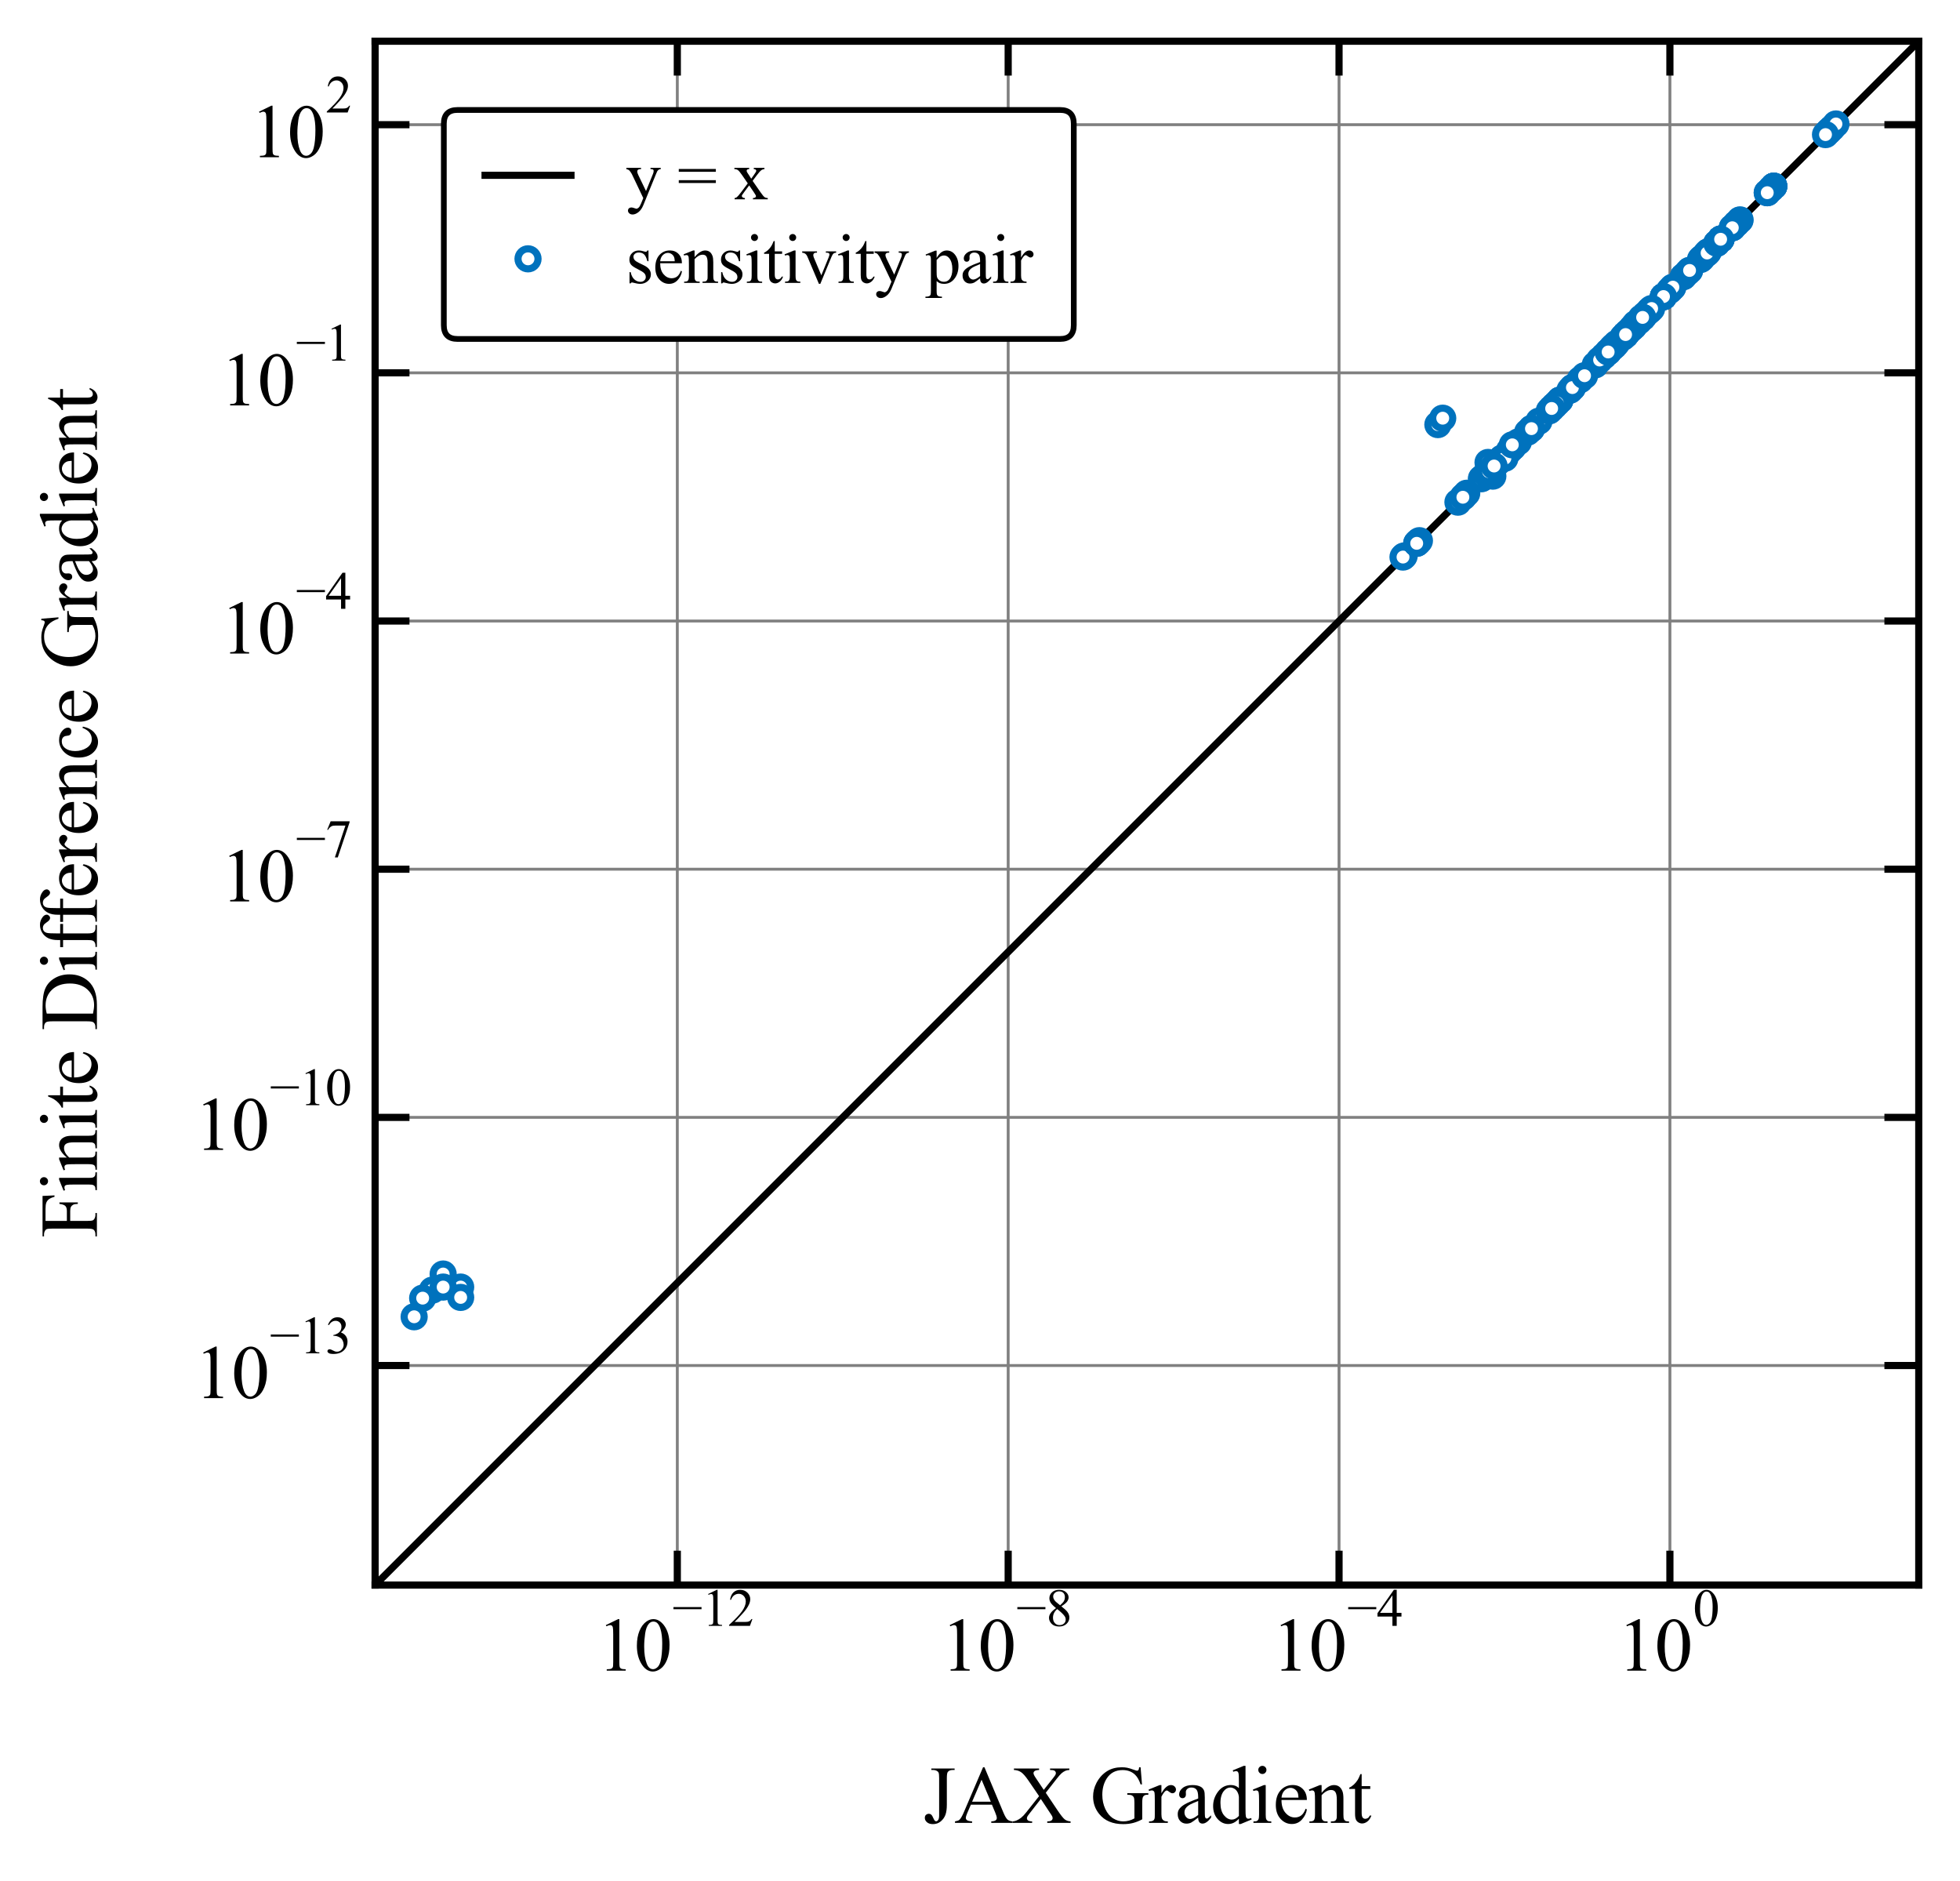<?xml version="1.0" encoding="utf-8" standalone="no"?>
<!DOCTYPE svg PUBLIC "-//W3C//DTD SVG 1.1//EN"
  "http://www.w3.org/Graphics/SVG/1.1/DTD/svg11.dtd">
<svg xmlns:xlink="http://www.w3.org/1999/xlink" width="342.229pt" height="328.449pt" viewBox="0 0 342.229 328.449" xmlns="http://www.w3.org/2000/svg" version="1.1">
 <defs>
  <style type="text/css">*{stroke-linejoin: round; stroke-linecap: butt}</style>
 </defs>
 <g id="figure_1">
  <g id="patch_1">
   <path d="M 0 328.449 
L 342.229 328.449 
L 342.229 0 
L 0 0 
z
" style="fill: #ffffff"/>
  </g>
  <g id="axes_1">
   <g id="patch_2">
    <path d="M 65.496 276.733 
L 335.029 276.733 
L 335.029 7.2 
L 65.496 7.2 
z
" style="fill: #ffffff"/>
   </g>
   <g id="matplotlib.axis_1">
    <g id="xtick_1">
     <g id="line2d_1">
      <path d="M 118.263 276.733 
L 118.263 7.2 
" clip-path="url(#p35fa703fa3)" style="fill: none; stroke: #808080; stroke-width: 0.5; stroke-linecap: square"/>
     </g>
     <g id="line2d_2">
      <defs>
       <path id="m0ad1d4c113" d="M 0 0 
L 0 -6 
" style="stroke: #000000; stroke-width: 1.25"/>
      </defs>
      <g>
       <use xlink:href="#m0ad1d4c113" x="118.263" y="276.733" style="fill: #ffffff; stroke: #000000; stroke-width: 1.25"/>
      </g>
     </g>
     <g id="line2d_3">
      <defs>
       <path id="m4420a7dfb3" d="M 0 0 
L 0 6 
" style="stroke: #000000; stroke-width: 1.25"/>
      </defs>
      <g>
       <use xlink:href="#m4420a7dfb3" x="118.263" y="7.2" style="fill: #ffffff; stroke: #000000; stroke-width: 1.25"/>
      </g>
     </g>
     <g id="text_1">
      <!-- $\mathdefault{10^{-12}}$ -->
      <g transform="translate(104.223 291.753) scale(0.13 -0.13)">
       <defs>
        <path id="TimesNewRomanPSMT-31" d="M 750 3822 
L 1781 4325 
L 1884 4325 
L 1884 747 
Q 1884 391 1914 303 
Q 1944 216 2037 169 
Q 2131 122 2419 116 
L 2419 0 
L 825 0 
L 825 116 
Q 1125 122 1212 167 
Q 1300 213 1334 289 
Q 1369 366 1369 747 
L 1369 3034 
Q 1369 3497 1338 3628 
Q 1316 3728 1258 3775 
Q 1200 3822 1119 3822 
Q 1003 3822 797 3725 
L 750 3822 
z
" transform="scale(0.016)"/>
        <path id="TimesNewRomanPSMT-30" d="M 231 2094 
Q 231 2819 450 3342 
Q 669 3866 1031 4122 
Q 1313 4325 1613 4325 
Q 2100 4325 2488 3828 
Q 2972 3213 2972 2159 
Q 2972 1422 2759 906 
Q 2547 391 2217 158 
Q 1888 -75 1581 -75 
Q 975 -75 572 641 
Q 231 1244 231 2094 
z
M 844 2016 
Q 844 1141 1059 588 
Q 1238 122 1591 122 
Q 1759 122 1940 273 
Q 2122 425 2216 781 
Q 2359 1319 2359 2297 
Q 2359 3022 2209 3506 
Q 2097 3866 1919 4016 
Q 1791 4119 1609 4119 
Q 1397 4119 1231 3928 
Q 1006 3669 925 3112 
Q 844 2556 844 2016 
z
" transform="scale(0.016)"/>
        <path id="TimesNewRomanPSMT-2212" d="M 3484 2000 
L 116 2000 
L 116 2256 
L 3484 2256 
L 3484 2000 
z
" transform="scale(0.016)"/>
        <path id="TimesNewRomanPSMT-32" d="M 2934 816 
L 2638 0 
L 138 0 
L 138 116 
Q 1241 1122 1691 1759 
Q 2141 2397 2141 2925 
Q 2141 3328 1894 3587 
Q 1647 3847 1303 3847 
Q 991 3847 742 3664 
Q 494 3481 375 3128 
L 259 3128 
Q 338 3706 661 4015 
Q 984 4325 1469 4325 
Q 1984 4325 2329 3994 
Q 2675 3663 2675 3213 
Q 2675 2891 2525 2569 
Q 2294 2063 1775 1497 
Q 997 647 803 472 
L 1909 472 
Q 2247 472 2383 497 
Q 2519 522 2628 598 
Q 2738 675 2819 816 
L 2934 816 
z
" transform="scale(0.016)"/>
       </defs>
       <use xlink:href="#TimesNewRomanPSMT-31" transform="translate(0 0.583)"/>
       <use xlink:href="#TimesNewRomanPSMT-30" transform="translate(50 0.583)"/>
       <use xlink:href="#TimesNewRomanPSMT-2212" transform="translate(101.503 60.695) scale(0.7)"/>
       <use xlink:href="#TimesNewRomanPSMT-31" transform="translate(140.98 60.695) scale(0.7)"/>
       <use xlink:href="#TimesNewRomanPSMT-32" transform="translate(175.98 60.695) scale(0.7)"/>
      </g>
     </g>
    </g>
    <g id="xtick_2">
     <g id="line2d_4">
      <path d="M 176.035 276.733 
L 176.035 7.2 
" clip-path="url(#p35fa703fa3)" style="fill: none; stroke: #808080; stroke-width: 0.5; stroke-linecap: square"/>
     </g>
     <g id="line2d_5">
      <g>
       <use xlink:href="#m0ad1d4c113" x="176.035" y="276.733" style="fill: #ffffff; stroke: #000000; stroke-width: 1.25"/>
      </g>
     </g>
     <g id="line2d_6">
      <g>
       <use xlink:href="#m4420a7dfb3" x="176.035" y="7.2" style="fill: #ffffff; stroke: #000000; stroke-width: 1.25"/>
      </g>
     </g>
     <g id="text_2">
      <!-- $\mathdefault{10^{-8}}$ -->
      <g transform="translate(164.27 291.753) scale(0.13 -0.13)">
       <defs>
        <path id="TimesNewRomanPSMT-38" d="M 1228 2134 
Q 725 2547 579 2797 
Q 434 3047 434 3316 
Q 434 3728 753 4026 
Q 1072 4325 1600 4325 
Q 2113 4325 2425 4047 
Q 2738 3769 2738 3413 
Q 2738 3175 2569 2928 
Q 2400 2681 1866 2347 
Q 2416 1922 2594 1678 
Q 2831 1359 2831 1006 
Q 2831 559 2490 242 
Q 2150 -75 1597 -75 
Q 994 -75 656 303 
Q 388 606 388 966 
Q 388 1247 577 1523 
Q 766 1800 1228 2134 
z
M 1719 2469 
Q 2094 2806 2194 3001 
Q 2294 3197 2294 3444 
Q 2294 3772 2109 3958 
Q 1925 4144 1606 4144 
Q 1288 4144 1088 3959 
Q 888 3775 888 3528 
Q 888 3366 970 3203 
Q 1053 3041 1206 2894 
L 1719 2469 
z
M 1375 2016 
Q 1116 1797 991 1539 
Q 866 1281 866 981 
Q 866 578 1086 336 
Q 1306 94 1647 94 
Q 1984 94 2187 284 
Q 2391 475 2391 747 
Q 2391 972 2272 1150 
Q 2050 1481 1375 2016 
z
" transform="scale(0.016)"/>
       </defs>
       <use xlink:href="#TimesNewRomanPSMT-31" transform="translate(0 0.583)"/>
       <use xlink:href="#TimesNewRomanPSMT-30" transform="translate(50 0.583)"/>
       <use xlink:href="#TimesNewRomanPSMT-2212" transform="translate(101.503 60.695) scale(0.7)"/>
       <use xlink:href="#TimesNewRomanPSMT-38" transform="translate(140.98 60.695) scale(0.7)"/>
      </g>
     </g>
    </g>
    <g id="xtick_3">
     <g id="line2d_7">
      <path d="M 233.806 276.733 
L 233.806 7.2 
" clip-path="url(#p35fa703fa3)" style="fill: none; stroke: #808080; stroke-width: 0.5; stroke-linecap: square"/>
     </g>
     <g id="line2d_8">
      <g>
       <use xlink:href="#m0ad1d4c113" x="233.806" y="276.733" style="fill: #ffffff; stroke: #000000; stroke-width: 1.25"/>
      </g>
     </g>
     <g id="line2d_9">
      <g>
       <use xlink:href="#m4420a7dfb3" x="233.806" y="7.2" style="fill: #ffffff; stroke: #000000; stroke-width: 1.25"/>
      </g>
     </g>
     <g id="text_3">
      <!-- $\mathdefault{10^{-4}}$ -->
      <g transform="translate(222.041 291.753) scale(0.13 -0.13)">
       <defs>
        <path id="TimesNewRomanPSMT-34" d="M 2978 1563 
L 2978 1119 
L 2409 1119 
L 2409 0 
L 1894 0 
L 1894 1119 
L 100 1119 
L 100 1519 
L 2066 4325 
L 2409 4325 
L 2409 1563 
L 2978 1563 
z
M 1894 1563 
L 1894 3666 
L 406 1563 
L 1894 1563 
z
" transform="scale(0.016)"/>
       </defs>
       <use xlink:href="#TimesNewRomanPSMT-31" transform="translate(0 0.583)"/>
       <use xlink:href="#TimesNewRomanPSMT-30" transform="translate(50 0.583)"/>
       <use xlink:href="#TimesNewRomanPSMT-2212" transform="translate(101.503 60.695) scale(0.7)"/>
       <use xlink:href="#TimesNewRomanPSMT-34" transform="translate(140.98 60.695) scale(0.7)"/>
      </g>
     </g>
    </g>
    <g id="xtick_4">
     <g id="line2d_10">
      <path d="M 291.577 276.733 
L 291.577 7.2 
" clip-path="url(#p35fa703fa3)" style="fill: none; stroke: #808080; stroke-width: 0.5; stroke-linecap: square"/>
     </g>
     <g id="line2d_11">
      <g>
       <use xlink:href="#m0ad1d4c113" x="291.577" y="276.733" style="fill: #ffffff; stroke: #000000; stroke-width: 1.25"/>
      </g>
     </g>
     <g id="line2d_12">
      <g>
       <use xlink:href="#m4420a7dfb3" x="291.577" y="7.2" style="fill: #ffffff; stroke: #000000; stroke-width: 1.25"/>
      </g>
     </g>
     <g id="text_4">
      <!-- $\mathdefault{10^{0}}$ -->
      <g transform="translate(282.412 291.753) scale(0.13 -0.13)">
       <use xlink:href="#TimesNewRomanPSMT-31" transform="translate(0 0.583)"/>
       <use xlink:href="#TimesNewRomanPSMT-30" transform="translate(50 0.583)"/>
       <use xlink:href="#TimesNewRomanPSMT-30" transform="translate(101.503 60.695) scale(0.7)"/>
      </g>
     </g>
    </g>
    <g id="text_5">
     <!-- JAX Gradient -->
     <g transform="translate(161.187 318.255) scale(0.14 -0.14)">
      <defs>
       <path id="TimesNewRomanPSMT-4a" d="M 638 4122 
L 638 4238 
L 2453 4238 
L 2453 4122 
L 2300 4122 
Q 2041 4122 1922 3969 
Q 1847 3869 1847 3488 
L 1847 1416 
Q 1847 938 1742 641 
Q 1638 344 1381 123 
Q 1125 -97 763 -97 
Q 469 -97 300 48 
Q 131 194 131 381 
Q 131 534 209 613 
Q 313 709 450 709 
Q 550 709 629 643 
Q 709 578 831 294 
Q 903 125 1016 125 
Q 1100 125 1173 228 
Q 1247 331 1247 594 
L 1247 3488 
Q 1247 3809 1206 3913 
Q 1175 3991 1075 4047 
Q 941 4122 791 4122 
L 638 4122 
z
" transform="scale(0.016)"/>
       <path id="TimesNewRomanPSMT-41" d="M 2928 1419 
L 1288 1419 
L 1000 750 
Q 894 503 894 381 
Q 894 284 986 211 
Q 1078 138 1384 116 
L 1384 0 
L 50 0 
L 50 116 
Q 316 163 394 238 
Q 553 388 747 847 
L 2238 4334 
L 2347 4334 
L 3822 809 
Q 4000 384 4145 257 
Q 4291 131 4550 116 
L 4550 0 
L 2878 0 
L 2878 116 
Q 3131 128 3220 200 
Q 3309 272 3309 375 
Q 3309 513 3184 809 
L 2928 1419 
z
M 2841 1650 
L 2122 3363 
L 1384 1650 
L 2841 1650 
z
" transform="scale(0.016)"/>
       <path id="TimesNewRomanPSMT-58" d="M 2613 2347 
L 3522 991 
Q 3900 428 4083 279 
Q 4266 131 4547 116 
L 4547 0 
L 2728 0 
L 2728 116 
Q 2909 119 2997 153 
Q 3063 181 3105 239 
Q 3147 297 3147 356 
Q 3147 428 3119 500 
Q 3097 553 2947 775 
L 2228 1863 
L 1341 725 
Q 1200 544 1172 483 
Q 1144 422 1144 356 
Q 1144 256 1228 190 
Q 1313 125 1550 116 
L 1550 0 
L 47 0 
L 47 116 
Q 206 131 322 181 
Q 516 263 691 400 
Q 866 538 1091 822 
L 2091 2084 
L 1256 3306 
Q 916 3803 678 3958 
Q 441 4113 131 4122 
L 131 4238 
L 2091 4238 
L 2091 4122 
Q 1841 4113 1748 4041 
Q 1656 3969 1656 3881 
Q 1656 3766 1806 3544 
L 2456 2572 
L 3209 3525 
Q 3341 3694 3370 3756 
Q 3400 3819 3400 3884 
Q 3400 3950 3363 4000 
Q 3316 4066 3244 4092 
Q 3172 4119 2947 4122 
L 2947 4238 
L 4450 4238 
L 4450 4122 
Q 4272 4113 4159 4066 
Q 3991 3994 3850 3872 
Q 3709 3750 3453 3422 
L 2613 2347 
z
" transform="scale(0.016)"/>
       <path id="TimesNewRomanPSMT-20" transform="scale(0.016)"/>
       <path id="TimesNewRomanPSMT-47" d="M 3928 4334 
L 4038 2997 
L 3928 2997 
Q 3763 3497 3500 3750 
Q 3122 4116 2528 4116 
Q 1719 4116 1297 3475 
Q 944 2934 944 2188 
Q 944 1581 1178 1081 
Q 1413 581 1792 348 
Q 2172 116 2572 116 
Q 2806 116 3025 175 
Q 3244 234 3447 350 
L 3447 1575 
Q 3447 1894 3398 1992 
Q 3350 2091 3248 2142 
Q 3147 2194 2891 2194 
L 2891 2313 
L 4531 2313 
L 4531 2194 
L 4453 2194 
Q 4209 2194 4119 2031 
Q 4056 1916 4056 1575 
L 4056 278 
Q 3697 84 3347 -6 
Q 2997 -97 2569 -97 
Q 1341 -97 703 691 
Q 225 1281 225 2053 
Q 225 2613 494 3125 
Q 813 3734 1369 4063 
Q 1834 4334 2469 4334 
Q 2700 4334 2889 4296 
Q 3078 4259 3425 4131 
Q 3600 4066 3659 4066 
Q 3719 4066 3761 4120 
Q 3803 4175 3813 4334 
L 3928 4334 
z
" transform="scale(0.016)"/>
       <path id="TimesNewRomanPSMT-72" d="M 1038 2947 
L 1038 2303 
Q 1397 2947 1775 2947 
Q 1947 2947 2059 2842 
Q 2172 2738 2172 2600 
Q 2172 2478 2090 2393 
Q 2009 2309 1897 2309 
Q 1788 2309 1652 2417 
Q 1516 2525 1450 2525 
Q 1394 2525 1328 2463 
Q 1188 2334 1038 2041 
L 1038 669 
Q 1038 431 1097 309 
Q 1138 225 1241 169 
Q 1344 113 1538 113 
L 1538 0 
L 72 0 
L 72 113 
Q 291 113 397 181 
Q 475 231 506 341 
Q 522 394 522 644 
L 522 1753 
Q 522 2253 501 2348 
Q 481 2444 426 2487 
Q 372 2531 291 2531 
Q 194 2531 72 2484 
L 41 2597 
L 906 2947 
L 1038 2947 
z
" transform="scale(0.016)"/>
       <path id="TimesNewRomanPSMT-61" d="M 1822 413 
Q 1381 72 1269 19 
Q 1100 -59 909 -59 
Q 613 -59 420 144 
Q 228 347 228 678 
Q 228 888 322 1041 
Q 450 1253 767 1440 
Q 1084 1628 1822 1897 
L 1822 2009 
Q 1822 2438 1686 2597 
Q 1550 2756 1291 2756 
Q 1094 2756 978 2650 
Q 859 2544 859 2406 
L 866 2225 
Q 866 2081 792 2003 
Q 719 1925 600 1925 
Q 484 1925 411 2006 
Q 338 2088 338 2228 
Q 338 2497 613 2722 
Q 888 2947 1384 2947 
Q 1766 2947 2009 2819 
Q 2194 2722 2281 2516 
Q 2338 2381 2338 1966 
L 2338 994 
Q 2338 584 2353 492 
Q 2369 400 2405 369 
Q 2441 338 2488 338 
Q 2538 338 2575 359 
Q 2641 400 2828 588 
L 2828 413 
Q 2478 -56 2159 -56 
Q 2006 -56 1915 50 
Q 1825 156 1822 413 
z
M 1822 616 
L 1822 1706 
Q 1350 1519 1213 1441 
Q 966 1303 859 1153 
Q 753 1003 753 825 
Q 753 600 887 451 
Q 1022 303 1197 303 
Q 1434 303 1822 616 
z
" transform="scale(0.016)"/>
       <path id="TimesNewRomanPSMT-64" d="M 2222 322 
Q 2013 103 1813 7 
Q 1613 -88 1381 -88 
Q 913 -88 563 304 
Q 213 697 213 1313 
Q 213 1928 600 2439 
Q 988 2950 1597 2950 
Q 1975 2950 2222 2709 
L 2222 3238 
Q 2222 3728 2198 3840 
Q 2175 3953 2125 3993 
Q 2075 4034 2000 4034 
Q 1919 4034 1784 3984 
L 1744 4094 
L 2597 4444 
L 2738 4444 
L 2738 1134 
Q 2738 631 2761 520 
Q 2784 409 2836 365 
Q 2888 322 2956 322 
Q 3041 322 3181 375 
L 3216 266 
L 2366 -88 
L 2222 -88 
L 2222 322 
z
M 2222 541 
L 2222 2016 
Q 2203 2228 2109 2403 
Q 2016 2578 1861 2667 
Q 1706 2756 1559 2756 
Q 1284 2756 1069 2509 
Q 784 2184 784 1559 
Q 784 928 1059 592 
Q 1334 256 1672 256 
Q 1956 256 2222 541 
z
" transform="scale(0.016)"/>
       <path id="TimesNewRomanPSMT-69" d="M 928 4444 
Q 1059 4444 1151 4351 
Q 1244 4259 1244 4128 
Q 1244 3997 1151 3903 
Q 1059 3809 928 3809 
Q 797 3809 703 3903 
Q 609 3997 609 4128 
Q 609 4259 701 4351 
Q 794 4444 928 4444 
z
M 1188 2947 
L 1188 647 
Q 1188 378 1227 289 
Q 1266 200 1342 156 
Q 1419 113 1622 113 
L 1622 0 
L 231 0 
L 231 113 
Q 441 113 512 153 
Q 584 194 626 287 
Q 669 381 669 647 
L 669 1750 
Q 669 2216 641 2353 
Q 619 2453 572 2492 
Q 525 2531 444 2531 
Q 356 2531 231 2484 
L 188 2597 
L 1050 2947 
L 1188 2947 
z
" transform="scale(0.016)"/>
       <path id="TimesNewRomanPSMT-65" d="M 681 1784 
Q 678 1147 991 784 
Q 1303 422 1725 422 
Q 2006 422 2214 576 
Q 2422 731 2563 1106 
L 2659 1044 
Q 2594 616 2278 264 
Q 1963 -88 1488 -88 
Q 972 -88 605 314 
Q 238 716 238 1394 
Q 238 2128 614 2539 
Q 991 2950 1559 2950 
Q 2041 2950 2350 2633 
Q 2659 2316 2659 1784 
L 681 1784 
z
M 681 1966 
L 2006 1966 
Q 1991 2241 1941 2353 
Q 1863 2528 1708 2628 
Q 1553 2728 1384 2728 
Q 1125 2728 920 2526 
Q 716 2325 681 1966 
z
" transform="scale(0.016)"/>
       <path id="TimesNewRomanPSMT-6e" d="M 1034 2341 
Q 1538 2947 1994 2947 
Q 2228 2947 2397 2830 
Q 2566 2713 2666 2444 
Q 2734 2256 2734 1869 
L 2734 647 
Q 2734 375 2778 278 
Q 2813 200 2889 156 
Q 2966 113 3172 113 
L 3172 0 
L 1756 0 
L 1756 113 
L 1816 113 
Q 2016 113 2095 173 
Q 2175 234 2206 353 
Q 2219 400 2219 647 
L 2219 1819 
Q 2219 2209 2117 2386 
Q 2016 2563 1775 2563 
Q 1403 2563 1034 2156 
L 1034 647 
Q 1034 356 1069 288 
Q 1113 197 1189 155 
Q 1266 113 1500 113 
L 1500 0 
L 84 0 
L 84 113 
L 147 113 
Q 366 113 442 223 
Q 519 334 519 647 
L 519 1709 
Q 519 2225 495 2337 
Q 472 2450 423 2490 
Q 375 2531 294 2531 
Q 206 2531 84 2484 
L 38 2597 
L 900 2947 
L 1034 2947 
L 1034 2341 
z
" transform="scale(0.016)"/>
       <path id="TimesNewRomanPSMT-74" d="M 1031 3803 
L 1031 2863 
L 1700 2863 
L 1700 2644 
L 1031 2644 
L 1031 788 
Q 1031 509 1111 412 
Q 1191 316 1316 316 
Q 1419 316 1516 380 
Q 1613 444 1666 569 
L 1788 569 
Q 1678 263 1478 108 
Q 1278 -47 1066 -47 
Q 922 -47 784 33 
Q 647 113 581 261 
Q 516 409 516 719 
L 516 2644 
L 63 2644 
L 63 2747 
Q 234 2816 414 2980 
Q 594 3144 734 3369 
Q 806 3488 934 3803 
L 1031 3803 
z
" transform="scale(0.016)"/>
      </defs>
      <use xlink:href="#TimesNewRomanPSMT-4a"/>
      <use xlink:href="#TimesNewRomanPSMT-41" x="38.916"/>
      <use xlink:href="#TimesNewRomanPSMT-58" x="111.133"/>
      <use xlink:href="#TimesNewRomanPSMT-20" x="183.35"/>
      <use xlink:href="#TimesNewRomanPSMT-47" x="208.35"/>
      <use xlink:href="#TimesNewRomanPSMT-72" x="280.566"/>
      <use xlink:href="#TimesNewRomanPSMT-61" x="313.867"/>
      <use xlink:href="#TimesNewRomanPSMT-64" x="358.252"/>
      <use xlink:href="#TimesNewRomanPSMT-69" x="408.252"/>
      <use xlink:href="#TimesNewRomanPSMT-65" x="436.035"/>
      <use xlink:href="#TimesNewRomanPSMT-6e" x="480.42"/>
      <use xlink:href="#TimesNewRomanPSMT-74" x="530.42"/>
     </g>
    </g>
   </g>
   <g id="matplotlib.axis_2">
    <g id="ytick_1">
     <g id="line2d_13">
      <path d="M 65.496 238.409 
L 335.029 238.409 
" clip-path="url(#p35fa703fa3)" style="fill: none; stroke: #808080; stroke-width: 0.5; stroke-linecap: square"/>
     </g>
     <g id="line2d_14">
      <defs>
       <path id="m8e8130918c" d="M 0 0 
L 6 0 
" style="stroke: #000000; stroke-width: 1.25"/>
      </defs>
      <g>
       <use xlink:href="#m8e8130918c" x="65.496" y="238.409" style="fill: #ffffff; stroke: #000000; stroke-width: 1.25"/>
      </g>
     </g>
     <g id="line2d_15">
      <defs>
       <path id="mc30d5bf1ce" d="M 0 0 
L -6 0 
" style="stroke: #000000; stroke-width: 1.25"/>
      </defs>
      <g>
       <use xlink:href="#mc30d5bf1ce" x="335.029" y="238.409" style="fill: #ffffff; stroke: #000000; stroke-width: 1.25"/>
      </g>
     </g>
     <g id="text_6">
      <!-- $\mathdefault{10^{-13}}$ -->
      <g transform="translate(33.916 244.168) scale(0.13 -0.13)">
       <defs>
        <path id="TimesNewRomanPSMT-33" d="M 325 3431 
Q 506 3859 782 4092 
Q 1059 4325 1472 4325 
Q 1981 4325 2253 3994 
Q 2459 3747 2459 3466 
Q 2459 3003 1878 2509 
Q 2269 2356 2469 2072 
Q 2669 1788 2669 1403 
Q 2669 853 2319 450 
Q 1863 -75 997 -75 
Q 569 -75 414 31 
Q 259 138 259 259 
Q 259 350 332 419 
Q 406 488 509 488 
Q 588 488 669 463 
Q 722 447 909 348 
Q 1097 250 1169 231 
Q 1284 197 1416 197 
Q 1734 197 1970 444 
Q 2206 691 2206 1028 
Q 2206 1275 2097 1509 
Q 2016 1684 1919 1775 
Q 1784 1900 1550 2001 
Q 1316 2103 1072 2103 
L 972 2103 
L 972 2197 
Q 1219 2228 1467 2375 
Q 1716 2522 1828 2728 
Q 1941 2934 1941 3181 
Q 1941 3503 1739 3701 
Q 1538 3900 1238 3900 
Q 753 3900 428 3381 
L 325 3431 
z
" transform="scale(0.016)"/>
       </defs>
       <use xlink:href="#TimesNewRomanPSMT-31" transform="translate(0 0.583)"/>
       <use xlink:href="#TimesNewRomanPSMT-30" transform="translate(50 0.583)"/>
       <use xlink:href="#TimesNewRomanPSMT-2212" transform="translate(101.503 60.695) scale(0.7)"/>
       <use xlink:href="#TimesNewRomanPSMT-31" transform="translate(140.98 60.695) scale(0.7)"/>
       <use xlink:href="#TimesNewRomanPSMT-33" transform="translate(175.98 60.695) scale(0.7)"/>
      </g>
     </g>
    </g>
    <g id="ytick_2">
     <g id="line2d_16">
      <path d="M 65.496 195.08 
L 335.029 195.08 
" clip-path="url(#p35fa703fa3)" style="fill: none; stroke: #808080; stroke-width: 0.5; stroke-linecap: square"/>
     </g>
     <g id="line2d_17">
      <g>
       <use xlink:href="#m8e8130918c" x="65.496" y="195.08" style="fill: #ffffff; stroke: #000000; stroke-width: 1.25"/>
      </g>
     </g>
     <g id="line2d_18">
      <g>
       <use xlink:href="#mc30d5bf1ce" x="335.029" y="195.08" style="fill: #ffffff; stroke: #000000; stroke-width: 1.25"/>
      </g>
     </g>
     <g id="text_7">
      <!-- $\mathdefault{10^{-10}}$ -->
      <g transform="translate(33.916 200.84) scale(0.13 -0.13)">
       <use xlink:href="#TimesNewRomanPSMT-31" transform="translate(0 0.583)"/>
       <use xlink:href="#TimesNewRomanPSMT-30" transform="translate(50 0.583)"/>
       <use xlink:href="#TimesNewRomanPSMT-2212" transform="translate(101.503 60.695) scale(0.7)"/>
       <use xlink:href="#TimesNewRomanPSMT-31" transform="translate(140.98 60.695) scale(0.7)"/>
       <use xlink:href="#TimesNewRomanPSMT-30" transform="translate(175.98 60.695) scale(0.7)"/>
      </g>
     </g>
    </g>
    <g id="ytick_3">
     <g id="line2d_19">
      <path d="M 65.496 151.752 
L 335.029 151.752 
" clip-path="url(#p35fa703fa3)" style="fill: none; stroke: #808080; stroke-width: 0.5; stroke-linecap: square"/>
     </g>
     <g id="line2d_20">
      <g>
       <use xlink:href="#m8e8130918c" x="65.496" y="151.752" style="fill: #ffffff; stroke: #000000; stroke-width: 1.25"/>
      </g>
     </g>
     <g id="line2d_21">
      <g>
       <use xlink:href="#mc30d5bf1ce" x="335.029" y="151.752" style="fill: #ffffff; stroke: #000000; stroke-width: 1.25"/>
      </g>
     </g>
     <g id="text_8">
      <!-- $\mathdefault{10^{-7}}$ -->
      <g transform="translate(38.466 157.447) scale(0.13 -0.13)">
       <defs>
        <path id="TimesNewRomanPSMT-37" d="M 644 4238 
L 2916 4238 
L 2916 4119 
L 1503 -88 
L 1153 -88 
L 2419 3728 
L 1253 3728 
Q 900 3728 750 3644 
Q 488 3500 328 3200 
L 238 3234 
L 644 4238 
z
" transform="scale(0.016)"/>
       </defs>
       <use xlink:href="#TimesNewRomanPSMT-31" transform="translate(0 0.534)"/>
       <use xlink:href="#TimesNewRomanPSMT-30" transform="translate(50 0.534)"/>
       <use xlink:href="#TimesNewRomanPSMT-2212" transform="translate(101.503 60.647) scale(0.7)"/>
       <use xlink:href="#TimesNewRomanPSMT-37" transform="translate(140.98 60.647) scale(0.7)"/>
      </g>
     </g>
    </g>
    <g id="ytick_4">
     <g id="line2d_22">
      <path d="M 65.496 108.424 
L 335.029 108.424 
" clip-path="url(#p35fa703fa3)" style="fill: none; stroke: #808080; stroke-width: 0.5; stroke-linecap: square"/>
     </g>
     <g id="line2d_23">
      <g>
       <use xlink:href="#m8e8130918c" x="65.496" y="108.424" style="fill: #ffffff; stroke: #000000; stroke-width: 1.25"/>
      </g>
     </g>
     <g id="line2d_24">
      <g>
       <use xlink:href="#mc30d5bf1ce" x="335.029" y="108.424" style="fill: #ffffff; stroke: #000000; stroke-width: 1.25"/>
      </g>
     </g>
     <g id="text_9">
      <!-- $\mathdefault{10^{-4}}$ -->
      <g transform="translate(38.466 114.183) scale(0.13 -0.13)">
       <use xlink:href="#TimesNewRomanPSMT-31" transform="translate(0 0.583)"/>
       <use xlink:href="#TimesNewRomanPSMT-30" transform="translate(50 0.583)"/>
       <use xlink:href="#TimesNewRomanPSMT-2212" transform="translate(101.503 60.695) scale(0.7)"/>
       <use xlink:href="#TimesNewRomanPSMT-34" transform="translate(140.98 60.695) scale(0.7)"/>
      </g>
     </g>
    </g>
    <g id="ytick_5">
     <g id="line2d_25">
      <path d="M 65.496 65.095 
L 335.029 65.095 
" clip-path="url(#p35fa703fa3)" style="fill: none; stroke: #808080; stroke-width: 0.5; stroke-linecap: square"/>
     </g>
     <g id="line2d_26">
      <g>
       <use xlink:href="#m8e8130918c" x="65.496" y="65.095" style="fill: #ffffff; stroke: #000000; stroke-width: 1.25"/>
      </g>
     </g>
     <g id="line2d_27">
      <g>
       <use xlink:href="#mc30d5bf1ce" x="335.029" y="65.095" style="fill: #ffffff; stroke: #000000; stroke-width: 1.25"/>
      </g>
     </g>
     <g id="text_10">
      <!-- $\mathdefault{10^{-1}}$ -->
      <g transform="translate(38.466 70.855) scale(0.13 -0.13)">
       <use xlink:href="#TimesNewRomanPSMT-31" transform="translate(0 0.583)"/>
       <use xlink:href="#TimesNewRomanPSMT-30" transform="translate(50 0.583)"/>
       <use xlink:href="#TimesNewRomanPSMT-2212" transform="translate(101.503 60.695) scale(0.7)"/>
       <use xlink:href="#TimesNewRomanPSMT-31" transform="translate(140.98 60.695) scale(0.7)"/>
      </g>
     </g>
    </g>
    <g id="ytick_6">
     <g id="line2d_28">
      <path d="M 65.496 21.767 
L 335.029 21.767 
" clip-path="url(#p35fa703fa3)" style="fill: none; stroke: #808080; stroke-width: 0.5; stroke-linecap: square"/>
     </g>
     <g id="line2d_29">
      <g>
       <use xlink:href="#m8e8130918c" x="65.496" y="21.767" style="fill: #ffffff; stroke: #000000; stroke-width: 1.25"/>
      </g>
     </g>
     <g id="line2d_30">
      <g>
       <use xlink:href="#mc30d5bf1ce" x="335.029" y="21.767" style="fill: #ffffff; stroke: #000000; stroke-width: 1.25"/>
      </g>
     </g>
     <g id="text_11">
      <!-- $\mathdefault{10^{2}}$ -->
      <g transform="translate(43.666 27.527) scale(0.13 -0.13)">
       <use xlink:href="#TimesNewRomanPSMT-31" transform="translate(0 0.583)"/>
       <use xlink:href="#TimesNewRomanPSMT-30" transform="translate(50 0.583)"/>
       <use xlink:href="#TimesNewRomanPSMT-32" transform="translate(101.503 60.695) scale(0.7)"/>
      </g>
     </g>
    </g>
    <g id="text_12">
     <!-- Finite Difference Gradient -->
     <g transform="translate(16.921 216.09) rotate(-90) scale(0.14 -0.14)">
      <defs>
       <path id="TimesNewRomanPSMT-46" d="M 1309 4006 
L 1309 2341 
L 2081 2341 
Q 2347 2341 2470 2458 
Q 2594 2575 2634 2922 
L 2750 2922 
L 2750 1488 
L 2634 1488 
Q 2631 1734 2570 1850 
Q 2509 1966 2401 2023 
Q 2294 2081 2081 2081 
L 1309 2081 
L 1309 750 
Q 1309 428 1350 325 
Q 1381 247 1481 191 
Q 1619 116 1769 116 
L 1922 116 
L 1922 0 
L 103 0 
L 103 116 
L 253 116 
Q 516 116 634 269 
Q 709 369 709 750 
L 709 3488 
Q 709 3809 669 3913 
Q 638 3991 541 4047 
Q 406 4122 253 4122 
L 103 4122 
L 103 4238 
L 3256 4238 
L 3297 3306 
L 3188 3306 
Q 3106 3603 2998 3742 
Q 2891 3881 2733 3943 
Q 2575 4006 2244 4006 
L 1309 4006 
z
" transform="scale(0.016)"/>
       <path id="TimesNewRomanPSMT-44" d="M 109 0 
L 109 116 
L 269 116 
Q 538 116 650 288 
Q 719 391 719 750 
L 719 3488 
Q 719 3884 631 3984 
Q 509 4122 269 4122 
L 109 4122 
L 109 4238 
L 1834 4238 
Q 2784 4238 3279 4022 
Q 3775 3806 4076 3303 
Q 4378 2800 4378 2141 
Q 4378 1256 3841 663 
Q 3238 0 2003 0 
L 109 0 
z
M 1319 306 
Q 1716 219 1984 219 
Q 2709 219 3187 728 
Q 3666 1238 3666 2109 
Q 3666 2988 3187 3494 
Q 2709 4000 1959 4000 
Q 1678 4000 1319 3909 
L 1319 306 
z
" transform="scale(0.016)"/>
       <path id="TimesNewRomanPSMT-66" d="M 1319 2638 
L 1319 756 
Q 1319 356 1406 250 
Q 1522 113 1716 113 
L 1975 113 
L 1975 0 
L 266 0 
L 266 113 
L 394 113 
Q 519 113 622 175 
Q 725 238 764 344 
Q 803 450 803 756 
L 803 2638 
L 247 2638 
L 247 2863 
L 803 2863 
L 803 3050 
Q 803 3478 940 3775 
Q 1078 4072 1361 4255 
Q 1644 4438 1997 4438 
Q 2325 4438 2600 4225 
Q 2781 4084 2781 3909 
Q 2781 3816 2700 3733 
Q 2619 3650 2525 3650 
Q 2453 3650 2373 3701 
Q 2294 3753 2178 3923 
Q 2063 4094 1966 4153 
Q 1869 4213 1750 4213 
Q 1606 4213 1506 4136 
Q 1406 4059 1362 3898 
Q 1319 3738 1319 3069 
L 1319 2863 
L 2056 2863 
L 2056 2638 
L 1319 2638 
z
" transform="scale(0.016)"/>
       <path id="TimesNewRomanPSMT-63" d="M 2631 1088 
Q 2516 522 2178 217 
Q 1841 -88 1431 -88 
Q 944 -88 581 321 
Q 219 731 219 1428 
Q 219 2103 620 2525 
Q 1022 2947 1584 2947 
Q 2006 2947 2278 2723 
Q 2550 2500 2550 2259 
Q 2550 2141 2473 2067 
Q 2397 1994 2259 1994 
Q 2075 1994 1981 2113 
Q 1928 2178 1911 2362 
Q 1894 2547 1784 2644 
Q 1675 2738 1481 2738 
Q 1169 2738 978 2506 
Q 725 2200 725 1697 
Q 725 1184 976 792 
Q 1228 400 1656 400 
Q 1963 400 2206 609 
Q 2378 753 2541 1131 
L 2631 1088 
z
" transform="scale(0.016)"/>
      </defs>
      <use xlink:href="#TimesNewRomanPSMT-46"/>
      <use xlink:href="#TimesNewRomanPSMT-69" x="55.615"/>
      <use xlink:href="#TimesNewRomanPSMT-6e" x="83.398"/>
      <use xlink:href="#TimesNewRomanPSMT-69" x="133.398"/>
      <use xlink:href="#TimesNewRomanPSMT-74" x="161.182"/>
      <use xlink:href="#TimesNewRomanPSMT-65" x="188.965"/>
      <use xlink:href="#TimesNewRomanPSMT-20" x="233.35"/>
      <use xlink:href="#TimesNewRomanPSMT-44" x="258.35"/>
      <use xlink:href="#TimesNewRomanPSMT-69" x="330.566"/>
      <use xlink:href="#TimesNewRomanPSMT-66" x="358.35"/>
      <use xlink:href="#TimesNewRomanPSMT-66" x="389.9"/>
      <use xlink:href="#TimesNewRomanPSMT-65" x="423.201"/>
      <use xlink:href="#TimesNewRomanPSMT-72" x="467.586"/>
      <use xlink:href="#TimesNewRomanPSMT-65" x="500.887"/>
      <use xlink:href="#TimesNewRomanPSMT-6e" x="545.271"/>
      <use xlink:href="#TimesNewRomanPSMT-63" x="595.271"/>
      <use xlink:href="#TimesNewRomanPSMT-65" x="639.656"/>
      <use xlink:href="#TimesNewRomanPSMT-20" x="684.041"/>
      <use xlink:href="#TimesNewRomanPSMT-47" x="709.041"/>
      <use xlink:href="#TimesNewRomanPSMT-72" x="781.258"/>
      <use xlink:href="#TimesNewRomanPSMT-61" x="814.559"/>
      <use xlink:href="#TimesNewRomanPSMT-64" x="858.943"/>
      <use xlink:href="#TimesNewRomanPSMT-69" x="908.943"/>
      <use xlink:href="#TimesNewRomanPSMT-65" x="936.727"/>
      <use xlink:href="#TimesNewRomanPSMT-6e" x="981.111"/>
      <use xlink:href="#TimesNewRomanPSMT-74" x="1031.111"/>
     </g>
    </g>
   </g>
   <g id="line2d_31">
    <path d="M 65.496 276.733 
L 335.029 7.2 
" clip-path="url(#p35fa703fa3)" style="fill: none; stroke: #000000; stroke-width: 1.25; stroke-linecap: square"/>
   </g>
   <g id="line2d_32">
    <defs>
     <path id="ma05996b1d3" d="M 0 1.75 
C 0.464 1.75 0.909 1.566 1.237 1.237 
C 1.566 0.909 1.75 0.464 1.75 0 
C 1.75 -0.464 1.566 -0.909 1.237 -1.237 
C 0.909 -1.566 0.464 -1.75 0 -1.75 
C -0.464 -1.75 -0.909 -1.566 -1.237 -1.237 
C -1.566 -0.909 -1.75 -0.464 -1.75 0 
C -1.75 0.464 -1.566 0.909 -1.237 1.237 
C -0.909 1.566 -0.464 1.75 0 1.75 
z
" style="stroke: #0072bd; stroke-width: 1.25"/>
    </defs>
    <g clip-path="url(#p35fa703fa3)">
     <use xlink:href="#ma05996b1d3" x="85.964" y="14493.427" style="fill: #ffffff; stroke: #0072bd; stroke-width: 1.25"/>
     <use xlink:href="#ma05996b1d3" x="319.446" y="22.783" style="fill: #ffffff; stroke: #0072bd; stroke-width: 1.25"/>
     <use xlink:href="#ma05996b1d3" x="319.183" y="23.047" style="fill: #ffffff; stroke: #0072bd; stroke-width: 1.25"/>
     <use xlink:href="#ma05996b1d3" x="-1" y="343.229" style="fill: #ffffff; stroke: #0072bd; stroke-width: 1.25"/>
     <use xlink:href="#ma05996b1d3" x="-1" y="343.251" style="fill: #ffffff; stroke: #0072bd; stroke-width: 1.25"/>
     <use xlink:href="#ma05996b1d3" x="319.882" y="22.369" style="fill: #ffffff; stroke: #0072bd; stroke-width: 1.25"/>
     <use xlink:href="#ma05996b1d3" x="320.569" y="21.643" style="fill: #ffffff; stroke: #0072bd; stroke-width: 1.25"/>
     <use xlink:href="#ma05996b1d3" x="-1" y="343.212" style="fill: #ffffff; stroke: #0072bd; stroke-width: 1.25"/>
     <use xlink:href="#ma05996b1d3" x="-1" y="14493.427" style="fill: #ffffff; stroke: #0072bd; stroke-width: 1.25"/>
     <use xlink:href="#ma05996b1d3" x="84.678" y="14493.427" style="fill: #ffffff; stroke: #0072bd; stroke-width: 1.25"/>
     <use xlink:href="#ma05996b1d3" x="318.746" y="23.5" style="fill: #ffffff; stroke: #0072bd; stroke-width: 1.25"/>
     <use xlink:href="#ma05996b1d3" x="-1" y="343.245" style="fill: #ffffff; stroke: #0072bd; stroke-width: 1.25"/>
     <use xlink:href="#ma05996b1d3" x="-1" y="14493.427" style="fill: #ffffff; stroke: #0072bd; stroke-width: 1.25"/>
     <use xlink:href="#ma05996b1d3" x="90.311" y="14493.427" style="fill: #ffffff; stroke: #0072bd; stroke-width: 1.25"/>
     <use xlink:href="#ma05996b1d3" x="90.311" y="14493.427" style="fill: #ffffff; stroke: #0072bd; stroke-width: 1.25"/>
     <use xlink:href="#ma05996b1d3" x="79.188" y="14493.427" style="fill: #ffffff; stroke: #0072bd; stroke-width: 1.25"/>
     <use xlink:href="#ma05996b1d3" x="-1" y="14493.427" style="fill: #ffffff; stroke: #0072bd; stroke-width: 1.25"/>
     <use xlink:href="#ma05996b1d3" x="-1" y="343.22" style="fill: #ffffff; stroke: #0072bd; stroke-width: 1.25"/>
     <use xlink:href="#ma05996b1d3" x="263.544" y="78.675" style="fill: #ffffff; stroke: #0072bd; stroke-width: 1.25"/>
     <use xlink:href="#ma05996b1d3" x="278.541" y="63.701" style="fill: #ffffff; stroke: #0072bd; stroke-width: 1.25"/>
     <use xlink:href="#ma05996b1d3" x="-1" y="343.242" style="fill: #ffffff; stroke: #0072bd; stroke-width: 1.25"/>
     <use xlink:href="#ma05996b1d3" x="-1" y="343.227" style="fill: #ffffff; stroke: #0072bd; stroke-width: 1.25"/>
     <use xlink:href="#ma05996b1d3" x="296.908" y="45.319" style="fill: #ffffff; stroke: #0072bd; stroke-width: 1.25"/>
     <use xlink:href="#ma05996b1d3" x="-1" y="343.227" style="fill: #ffffff; stroke: #0072bd; stroke-width: 1.25"/>
     <use xlink:href="#ma05996b1d3" x="-1" y="343.204" style="fill: #ffffff; stroke: #0072bd; stroke-width: 1.25"/>
     <use xlink:href="#ma05996b1d3" x="275.906" y="66.298" style="fill: #ffffff; stroke: #0072bd; stroke-width: 1.25"/>
     <use xlink:href="#ma05996b1d3" x="-1" y="343.204" style="fill: #ffffff; stroke: #0072bd; stroke-width: 1.25"/>
     <use xlink:href="#ma05996b1d3" x="-1" y="343.233" style="fill: #ffffff; stroke: #0072bd; stroke-width: 1.25"/>
     <use xlink:href="#ma05996b1d3" x="245.172" y="97.061" style="fill: #ffffff; stroke: #0072bd; stroke-width: 1.25"/>
     <use xlink:href="#ma05996b1d3" x="247.839" y="94.398" style="fill: #ffffff; stroke: #0072bd; stroke-width: 1.25"/>
     <use xlink:href="#ma05996b1d3" x="247.565" y="94.661" style="fill: #ffffff; stroke: #0072bd; stroke-width: 1.25"/>
     <use xlink:href="#ma05996b1d3" x="-1" y="343.226" style="fill: #ffffff; stroke: #0072bd; stroke-width: 1.25"/>
     <use xlink:href="#ma05996b1d3" x="-1" y="343.226" style="fill: #ffffff; stroke: #0072bd; stroke-width: 1.25"/>
     <use xlink:href="#ma05996b1d3" x="247.565" y="94.661" style="fill: #ffffff; stroke: #0072bd; stroke-width: 1.25"/>
     <use xlink:href="#ma05996b1d3" x="-1" y="343.226" style="fill: #ffffff; stroke: #0072bd; stroke-width: 1.25"/>
     <use xlink:href="#ma05996b1d3" x="-1" y="343.233" style="fill: #ffffff; stroke: #0072bd; stroke-width: 1.25"/>
     <use xlink:href="#ma05996b1d3" x="262.259" y="79.974" style="fill: #ffffff; stroke: #0072bd; stroke-width: 1.25"/>
     <use xlink:href="#ma05996b1d3" x="-1" y="343.233" style="fill: #ffffff; stroke: #0072bd; stroke-width: 1.25"/>
     <use xlink:href="#ma05996b1d3" x="-1" y="343.263" style="fill: #ffffff; stroke: #0072bd; stroke-width: 1.25"/>
     <use xlink:href="#ma05996b1d3" x="265.124" y="77.139" style="fill: #ffffff; stroke: #0072bd; stroke-width: 1.25"/>
     <use xlink:href="#ma05996b1d3" x="-1" y="343.263" style="fill: #ffffff; stroke: #0072bd; stroke-width: 1.25"/>
     <use xlink:href="#ma05996b1d3" x="-1" y="343.228" style="fill: #ffffff; stroke: #0072bd; stroke-width: 1.25"/>
     <use xlink:href="#ma05996b1d3" x="281.834" y="60.394" style="fill: #ffffff; stroke: #0072bd; stroke-width: 1.25"/>
     <use xlink:href="#ma05996b1d3" x="-1" y="343.228" style="fill: #ffffff; stroke: #0072bd; stroke-width: 1.25"/>
     <use xlink:href="#ma05996b1d3" x="-1" y="326.487" style="fill: #ffffff; stroke: #0072bd; stroke-width: 1.25"/>
     <use xlink:href="#ma05996b1d3" x="251.061" y="74.129" style="fill: #ffffff; stroke: #0072bd; stroke-width: 1.25"/>
     <use xlink:href="#ma05996b1d3" x="-1" y="326.487" style="fill: #ffffff; stroke: #0072bd; stroke-width: 1.25"/>
     <use xlink:href="#ma05996b1d3" x="-1" y="343.217" style="fill: #ffffff; stroke: #0072bd; stroke-width: 1.25"/>
     <use xlink:href="#ma05996b1d3" x="256.102" y="86.115" style="fill: #ffffff; stroke: #0072bd; stroke-width: 1.25"/>
     <use xlink:href="#ma05996b1d3" x="-1" y="343.217" style="fill: #ffffff; stroke: #0072bd; stroke-width: 1.25"/>
     <use xlink:href="#ma05996b1d3" x="-1" y="343.232" style="fill: #ffffff; stroke: #0072bd; stroke-width: 1.25"/>
     <use xlink:href="#ma05996b1d3" x="300.534" y="41.697" style="fill: #ffffff; stroke: #0072bd; stroke-width: 1.25"/>
     <use xlink:href="#ma05996b1d3" x="286.149" y="56.103" style="fill: #ffffff; stroke: #0072bd; stroke-width: 1.25"/>
     <use xlink:href="#ma05996b1d3" x="-1" y="343.252" style="fill: #ffffff; stroke: #0072bd; stroke-width: 1.25"/>
     <use xlink:href="#ma05996b1d3" x="-1" y="343.232" style="fill: #ffffff; stroke: #0072bd; stroke-width: 1.25"/>
     <use xlink:href="#ma05996b1d3" x="290.449" y="51.783" style="fill: #ffffff; stroke: #0072bd; stroke-width: 1.25"/>
     <use xlink:href="#ma05996b1d3" x="-1" y="343.232" style="fill: #ffffff; stroke: #0072bd; stroke-width: 1.25"/>
     <use xlink:href="#ma05996b1d3" x="-1" y="343.225" style="fill: #ffffff; stroke: #0072bd; stroke-width: 1.25"/>
     <use xlink:href="#ma05996b1d3" x="303.772" y="38.453" style="fill: #ffffff; stroke: #0072bd; stroke-width: 1.25"/>
     <use xlink:href="#ma05996b1d3" x="-1" y="343.225" style="fill: #ffffff; stroke: #0072bd; stroke-width: 1.25"/>
     <use xlink:href="#ma05996b1d3" x="-1" y="343.242" style="fill: #ffffff; stroke: #0072bd; stroke-width: 1.25"/>
     <use xlink:href="#ma05996b1d3" x="258.73" y="83.513" style="fill: #ffffff; stroke: #0072bd; stroke-width: 1.25"/>
     <use xlink:href="#ma05996b1d3" x="261.398" y="80.825" style="fill: #ffffff; stroke: #0072bd; stroke-width: 1.25"/>
     <use xlink:href="#ma05996b1d3" x="300.447" y="41.786" style="fill: #ffffff; stroke: #0072bd; stroke-width: 1.25"/>
     <use xlink:href="#ma05996b1d3" x="-1" y="343.233" style="fill: #ffffff; stroke: #0072bd; stroke-width: 1.25"/>
     <use xlink:href="#ma05996b1d3" x="-1" y="343.233" style="fill: #ffffff; stroke: #0072bd; stroke-width: 1.25"/>
     <use xlink:href="#ma05996b1d3" x="300.458" y="41.774" style="fill: #ffffff; stroke: #0072bd; stroke-width: 1.25"/>
     <use xlink:href="#ma05996b1d3" x="-1" y="343.233" style="fill: #ffffff; stroke: #0072bd; stroke-width: 1.25"/>
     <use xlink:href="#ma05996b1d3" x="-1" y="343.232" style="fill: #ffffff; stroke: #0072bd; stroke-width: 1.25"/>
     <use xlink:href="#ma05996b1d3" x="300.534" y="41.697" style="fill: #ffffff; stroke: #0072bd; stroke-width: 1.25"/>
     <use xlink:href="#ma05996b1d3" x="-1" y="343.232" style="fill: #ffffff; stroke: #0072bd; stroke-width: 1.25"/>
     <use xlink:href="#ma05996b1d3" x="-1" y="343.183" style="fill: #ffffff; stroke: #0072bd; stroke-width: 1.25"/>
     <use xlink:href="#ma05996b1d3" x="281.417" y="60.765" style="fill: #ffffff; stroke: #0072bd; stroke-width: 1.25"/>
     <use xlink:href="#ma05996b1d3" x="-1" y="343.183" style="fill: #ffffff; stroke: #0072bd; stroke-width: 1.25"/>
     <use xlink:href="#ma05996b1d3" x="-1" y="343.232" style="fill: #ffffff; stroke: #0072bd; stroke-width: 1.25"/>
     <use xlink:href="#ma05996b1d3" x="290.456" y="51.776" style="fill: #ffffff; stroke: #0072bd; stroke-width: 1.25"/>
     <use xlink:href="#ma05996b1d3" x="-1" y="343.232" style="fill: #ffffff; stroke: #0072bd; stroke-width: 1.25"/>
     <use xlink:href="#ma05996b1d3" x="-1" y="343.242" style="fill: #ffffff; stroke: #0072bd; stroke-width: 1.25"/>
     <use xlink:href="#ma05996b1d3" x="261.547" y="80.695" style="fill: #ffffff; stroke: #0072bd; stroke-width: 1.25"/>
     <use xlink:href="#ma05996b1d3" x="264.215" y="78.008" style="fill: #ffffff; stroke: #0072bd; stroke-width: 1.25"/>
     <use xlink:href="#ma05996b1d3" x="300.447" y="41.786" style="fill: #ffffff; stroke: #0072bd; stroke-width: 1.25"/>
     <use xlink:href="#ma05996b1d3" x="-1" y="343.233" style="fill: #ffffff; stroke: #0072bd; stroke-width: 1.25"/>
     <use xlink:href="#ma05996b1d3" x="-1" y="343.233" style="fill: #ffffff; stroke: #0072bd; stroke-width: 1.25"/>
     <use xlink:href="#ma05996b1d3" x="300.465" y="41.768" style="fill: #ffffff; stroke: #0072bd; stroke-width: 1.25"/>
     <use xlink:href="#ma05996b1d3" x="-1" y="343.233" style="fill: #ffffff; stroke: #0072bd; stroke-width: 1.25"/>
     <use xlink:href="#ma05996b1d3" x="-1" y="14493.427" style="fill: #ffffff; stroke: #0072bd; stroke-width: 1.25"/>
     <use xlink:href="#ma05996b1d3" x="60.899" y="14493.427" style="fill: #ffffff; stroke: #0072bd; stroke-width: 1.25"/>
     <use xlink:href="#ma05996b1d3" x="-1" y="14493.427" style="fill: #ffffff; stroke: #0072bd; stroke-width: 1.25"/>
     <use xlink:href="#ma05996b1d3" x="-1" y="295.281" style="fill: #ffffff; stroke: #0072bd; stroke-width: 1.25"/>
     <use xlink:href="#ma05996b1d3" x="58.737" y="235.342" style="fill: #ffffff; stroke: #0072bd; stroke-width: 1.25"/>
     <use xlink:href="#ma05996b1d3" x="-1" y="295.281" style="fill: #ffffff; stroke: #0072bd; stroke-width: 1.25"/>
     <use xlink:href="#ma05996b1d3" x="-1" y="343.225" style="fill: #ffffff; stroke: #0072bd; stroke-width: 1.25"/>
     <use xlink:href="#ma05996b1d3" x="303.83" y="38.395" style="fill: #ffffff; stroke: #0072bd; stroke-width: 1.25"/>
     <use xlink:href="#ma05996b1d3" x="-1" y="343.225" style="fill: #ffffff; stroke: #0072bd; stroke-width: 1.25"/>
     <use xlink:href="#ma05996b1d3" x="-1" y="343.22" style="fill: #ffffff; stroke: #0072bd; stroke-width: 1.25"/>
     <use xlink:href="#ma05996b1d3" x="264.025" y="78.194" style="fill: #ffffff; stroke: #0072bd; stroke-width: 1.25"/>
     <use xlink:href="#ma05996b1d3" x="-1" y="343.22" style="fill: #ffffff; stroke: #0072bd; stroke-width: 1.25"/>
     <use xlink:href="#ma05996b1d3" x="-1" y="343.196" style="fill: #ffffff; stroke: #0072bd; stroke-width: 1.25"/>
     <use xlink:href="#ma05996b1d3" x="285.134" y="57.061" style="fill: #ffffff; stroke: #0072bd; stroke-width: 1.25"/>
     <use xlink:href="#ma05996b1d3" x="-1" y="343.196" style="fill: #ffffff; stroke: #0072bd; stroke-width: 1.25"/>
     <use xlink:href="#ma05996b1d3" x="-1" y="343.227" style="fill: #ffffff; stroke: #0072bd; stroke-width: 1.25"/>
     <use xlink:href="#ma05996b1d3" x="294.645" y="47.582" style="fill: #ffffff; stroke: #0072bd; stroke-width: 1.25"/>
     <use xlink:href="#ma05996b1d3" x="-1" y="343.227" style="fill: #ffffff; stroke: #0072bd; stroke-width: 1.25"/>
     <use xlink:href="#ma05996b1d3" x="-1" y="343.233" style="fill: #ffffff; stroke: #0072bd; stroke-width: 1.25"/>
     <use xlink:href="#ma05996b1d3" x="244.974" y="97.259" style="fill: #ffffff; stroke: #0072bd; stroke-width: 1.25"/>
     <use xlink:href="#ma05996b1d3" x="247.642" y="94.595" style="fill: #ffffff; stroke: #0072bd; stroke-width: 1.25"/>
     <use xlink:href="#ma05996b1d3" x="247.368" y="94.858" style="fill: #ffffff; stroke: #0072bd; stroke-width: 1.25"/>
     <use xlink:href="#ma05996b1d3" x="-1" y="343.226" style="fill: #ffffff; stroke: #0072bd; stroke-width: 1.25"/>
     <use xlink:href="#ma05996b1d3" x="-1" y="343.226" style="fill: #ffffff; stroke: #0072bd; stroke-width: 1.25"/>
     <use xlink:href="#ma05996b1d3" x="247.368" y="94.858" style="fill: #ffffff; stroke: #0072bd; stroke-width: 1.25"/>
     <use xlink:href="#ma05996b1d3" x="-1" y="343.226" style="fill: #ffffff; stroke: #0072bd; stroke-width: 1.25"/>
     <use xlink:href="#ma05996b1d3" x="-1" y="343.233" style="fill: #ffffff; stroke: #0072bd; stroke-width: 1.25"/>
     <use xlink:href="#ma05996b1d3" x="262.021" y="80.212" style="fill: #ffffff; stroke: #0072bd; stroke-width: 1.25"/>
     <use xlink:href="#ma05996b1d3" x="-1" y="343.233" style="fill: #ffffff; stroke: #0072bd; stroke-width: 1.25"/>
     <use xlink:href="#ma05996b1d3" x="-1" y="343.265" style="fill: #ffffff; stroke: #0072bd; stroke-width: 1.25"/>
     <use xlink:href="#ma05996b1d3" x="267.359" y="74.906" style="fill: #ffffff; stroke: #0072bd; stroke-width: 1.25"/>
     <use xlink:href="#ma05996b1d3" x="-1" y="343.265" style="fill: #ffffff; stroke: #0072bd; stroke-width: 1.25"/>
     <use xlink:href="#ma05996b1d3" x="-1" y="343.228" style="fill: #ffffff; stroke: #0072bd; stroke-width: 1.25"/>
     <use xlink:href="#ma05996b1d3" x="281.836" y="60.391" style="fill: #ffffff; stroke: #0072bd; stroke-width: 1.25"/>
     <use xlink:href="#ma05996b1d3" x="-1" y="343.228" style="fill: #ffffff; stroke: #0072bd; stroke-width: 1.25"/>
     <use xlink:href="#ma05996b1d3" x="-1" y="326.223" style="fill: #ffffff; stroke: #0072bd; stroke-width: 1.25"/>
     <use xlink:href="#ma05996b1d3" x="251.908" y="73.011" style="fill: #ffffff; stroke: #0072bd; stroke-width: 1.25"/>
     <use xlink:href="#ma05996b1d3" x="-1" y="326.223" style="fill: #ffffff; stroke: #0072bd; stroke-width: 1.25"/>
     <use xlink:href="#ma05996b1d3" x="-1" y="343.207" style="fill: #ffffff; stroke: #0072bd; stroke-width: 1.25"/>
     <use xlink:href="#ma05996b1d3" x="280.055" y="62.152" style="fill: #ffffff; stroke: #0072bd; stroke-width: 1.25"/>
     <use xlink:href="#ma05996b1d3" x="-1" y="343.207" style="fill: #ffffff; stroke: #0072bd; stroke-width: 1.25"/>
     <use xlink:href="#ma05996b1d3" x="-1" y="14493.427" style="fill: #ffffff; stroke: #0072bd; stroke-width: 1.25"/>
     <use xlink:href="#ma05996b1d3" x="23.518" y="14493.427" style="fill: #ffffff; stroke: #0072bd; stroke-width: 1.25"/>
     <use xlink:href="#ma05996b1d3" x="274.124" y="68.135" style="fill: #ffffff; stroke: #0072bd; stroke-width: 1.25"/>
     <use xlink:href="#ma05996b1d3" x="-1" y="343.258" style="fill: #ffffff; stroke: #0072bd; stroke-width: 1.25"/>
     <use xlink:href="#ma05996b1d3" x="-1" y="343.225" style="fill: #ffffff; stroke: #0072bd; stroke-width: 1.25"/>
     <use xlink:href="#ma05996b1d3" x="298.175" y="44.049" style="fill: #ffffff; stroke: #0072bd; stroke-width: 1.25"/>
     <use xlink:href="#ma05996b1d3" x="-1" y="343.225" style="fill: #ffffff; stroke: #0072bd; stroke-width: 1.25"/>
     <use xlink:href="#ma05996b1d3" x="-1" y="343.238" style="fill: #ffffff; stroke: #0072bd; stroke-width: 1.25"/>
     <use xlink:href="#ma05996b1d3" x="254.566" y="87.672" style="fill: #ffffff; stroke: #0072bd; stroke-width: 1.25"/>
     <use xlink:href="#ma05996b1d3" x="-1" y="343.238" style="fill: #ffffff; stroke: #0072bd; stroke-width: 1.25"/>
     <use xlink:href="#ma05996b1d3" x="-1" y="343.241" style="fill: #ffffff; stroke: #0072bd; stroke-width: 1.25"/>
     <use xlink:href="#ma05996b1d3" x="268.71" y="73.531" style="fill: #ffffff; stroke: #0072bd; stroke-width: 1.25"/>
     <use xlink:href="#ma05996b1d3" x="-1" y="343.241" style="fill: #ffffff; stroke: #0072bd; stroke-width: 1.25"/>
     <use xlink:href="#ma05996b1d3" x="-1" y="14493.427" style="fill: #ffffff; stroke: #0072bd; stroke-width: 1.25"/>
     <use xlink:href="#ma05996b1d3" x="63.178" y="14493.427" style="fill: #ffffff; stroke: #0072bd; stroke-width: 1.25"/>
     <use xlink:href="#ma05996b1d3" x="73.773" y="14493.427" style="fill: #ffffff; stroke: #0072bd; stroke-width: 1.25"/>
     <use xlink:href="#ma05996b1d3" x="54.607" y="14493.427" style="fill: #ffffff; stroke: #0072bd; stroke-width: 1.25"/>
     <use xlink:href="#ma05996b1d3" x="-1" y="14493.427" style="fill: #ffffff; stroke: #0072bd; stroke-width: 1.25"/>
     <use xlink:href="#ma05996b1d3" x="-1" y="14493.427" style="fill: #ffffff; stroke: #0072bd; stroke-width: 1.25"/>
     <use xlink:href="#ma05996b1d3" x="60.684" y="14493.427" style="fill: #ffffff; stroke: #0072bd; stroke-width: 1.25"/>
     <use xlink:href="#ma05996b1d3" x="-1" y="14493.427" style="fill: #ffffff; stroke: #0072bd; stroke-width: 1.25"/>
     <use xlink:href="#ma05996b1d3" x="-1" y="14493.427" style="fill: #ffffff; stroke: #0072bd; stroke-width: 1.25"/>
     <use xlink:href="#ma05996b1d3" x="55.361" y="14493.427" style="fill: #ffffff; stroke: #0072bd; stroke-width: 1.25"/>
     <use xlink:href="#ma05996b1d3" x="-1" y="14493.427" style="fill: #ffffff; stroke: #0072bd; stroke-width: 1.25"/>
     <use xlink:href="#ma05996b1d3" x="-1" y="14493.427" style="fill: #ffffff; stroke: #0072bd; stroke-width: 1.25"/>
     <use xlink:href="#ma05996b1d3" x="53.199" y="14493.427" style="fill: #ffffff; stroke: #0072bd; stroke-width: 1.25"/>
     <use xlink:href="#ma05996b1d3" x="-1" y="14493.427" style="fill: #ffffff; stroke: #0072bd; stroke-width: 1.25"/>
     <use xlink:href="#ma05996b1d3" x="-1" y="343.225" style="fill: #ffffff; stroke: #0072bd; stroke-width: 1.25"/>
     <use xlink:href="#ma05996b1d3" x="298.292" y="43.933" style="fill: #ffffff; stroke: #0072bd; stroke-width: 1.25"/>
     <use xlink:href="#ma05996b1d3" x="-1" y="343.225" style="fill: #ffffff; stroke: #0072bd; stroke-width: 1.25"/>
     <use xlink:href="#ma05996b1d3" x="-1" y="14493.427" style="fill: #ffffff; stroke: #0072bd; stroke-width: 1.25"/>
     <use xlink:href="#ma05996b1d3" x="34.358" y="14493.427" style="fill: #ffffff; stroke: #0072bd; stroke-width: 1.25"/>
     <use xlink:href="#ma05996b1d3" x="281.682" y="60.524" style="fill: #ffffff; stroke: #0072bd; stroke-width: 1.25"/>
     <use xlink:href="#ma05996b1d3" x="283.337" y="58.905" style="fill: #ffffff; stroke: #0072bd; stroke-width: 1.25"/>
     <use xlink:href="#ma05996b1d3" x="297.122" y="45.11" style="fill: #ffffff; stroke: #0072bd; stroke-width: 1.25"/>
     <use xlink:href="#ma05996b1d3" x="297.12" y="45.106" style="fill: #ffffff; stroke: #0072bd; stroke-width: 1.25"/>
     <use xlink:href="#ma05996b1d3" x="285.575" y="56.506" style="fill: #ffffff; stroke: #0072bd; stroke-width: 1.25"/>
     <use xlink:href="#ma05996b1d3" x="262.764" y="80.009" style="fill: #ffffff; stroke: #0072bd; stroke-width: 1.25"/>
     <use xlink:href="#ma05996b1d3" x="-1" y="343.763" style="fill: #ffffff; stroke: #0072bd; stroke-width: 1.25"/>
     <use xlink:href="#ma05996b1d3" x="-1" y="343.23" style="fill: #ffffff; stroke: #0072bd; stroke-width: 1.25"/>
     <use xlink:href="#ma05996b1d3" x="272.369" y="69.861" style="fill: #ffffff; stroke: #0072bd; stroke-width: 1.25"/>
     <use xlink:href="#ma05996b1d3" x="283.801" y="58.456" style="fill: #ffffff; stroke: #0072bd; stroke-width: 1.25"/>
     <use xlink:href="#ma05996b1d3" x="-1" y="343.257" style="fill: #ffffff; stroke: #0072bd; stroke-width: 1.25"/>
     <use xlink:href="#ma05996b1d3" x="-1" y="343.2" style="fill: #ffffff; stroke: #0072bd; stroke-width: 1.25"/>
     <use xlink:href="#ma05996b1d3" x="293.894" y="48.305" style="fill: #ffffff; stroke: #0072bd; stroke-width: 1.25"/>
     <use xlink:href="#ma05996b1d3" x="293.95" y="48.287" style="fill: #ffffff; stroke: #0072bd; stroke-width: 1.25"/>
     <use xlink:href="#ma05996b1d3" x="274.547" y="67.675" style="fill: #ffffff; stroke: #0072bd; stroke-width: 1.25"/>
     <use xlink:href="#ma05996b1d3" x="-1" y="343.222" style="fill: #ffffff; stroke: #0072bd; stroke-width: 1.25"/>
     <use xlink:href="#ma05996b1d3" x="-1" y="343.233" style="fill: #ffffff; stroke: #0072bd; stroke-width: 1.25"/>
     <use xlink:href="#ma05996b1d3" x="271.419" y="70.814" style="fill: #ffffff; stroke: #0072bd; stroke-width: 1.25"/>
     <use xlink:href="#ma05996b1d3" x="-1" y="343.233" style="fill: #ffffff; stroke: #0072bd; stroke-width: 1.25"/>
     <use xlink:href="#ma05996b1d3" x="-1" y="343.246" style="fill: #ffffff; stroke: #0072bd; stroke-width: 1.25"/>
     <use xlink:href="#ma05996b1d3" x="270.51" y="71.736" style="fill: #ffffff; stroke: #0072bd; stroke-width: 1.25"/>
     <use xlink:href="#ma05996b1d3" x="-1" y="343.246" style="fill: #ffffff; stroke: #0072bd; stroke-width: 1.25"/>
     <use xlink:href="#ma05996b1d3" x="-1" y="343.228" style="fill: #ffffff; stroke: #0072bd; stroke-width: 1.25"/>
     <use xlink:href="#ma05996b1d3" x="280.819" y="61.409" style="fill: #ffffff; stroke: #0072bd; stroke-width: 1.25"/>
     <use xlink:href="#ma05996b1d3" x="-1" y="343.228" style="fill: #ffffff; stroke: #0072bd; stroke-width: 1.25"/>
     <use xlink:href="#ma05996b1d3" x="-1" y="344.758" style="fill: #ffffff; stroke: #0072bd; stroke-width: 1.25"/>
     <use xlink:href="#ma05996b1d3" x="260.658" y="83.128" style="fill: #ffffff; stroke: #0072bd; stroke-width: 1.25"/>
     <use xlink:href="#ma05996b1d3" x="-1" y="344.758" style="fill: #ffffff; stroke: #0072bd; stroke-width: 1.25"/>
     <use xlink:href="#ma05996b1d3" x="-1" y="343.19" style="fill: #ffffff; stroke: #0072bd; stroke-width: 1.25"/>
     <use xlink:href="#ma05996b1d3" x="266.733" y="75.456" style="fill: #ffffff; stroke: #0072bd; stroke-width: 1.25"/>
     <use xlink:href="#ma05996b1d3" x="39.374" y="14493.427" style="fill: #ffffff; stroke: #0072bd; stroke-width: 1.25"/>
     <use xlink:href="#ma05996b1d3" x="291.461" y="50.779" style="fill: #ffffff; stroke: #0072bd; stroke-width: 1.25"/>
     <use xlink:href="#ma05996b1d3" x="286.782" y="55.47" style="fill: #ffffff; stroke: #0072bd; stroke-width: 1.25"/>
     <use xlink:href="#ma05996b1d3" x="290.449" y="51.783" style="fill: #ffffff; stroke: #0072bd; stroke-width: 1.25"/>
     <use xlink:href="#ma05996b1d3" x="290.456" y="51.776" style="fill: #ffffff; stroke: #0072bd; stroke-width: 1.25"/>
     <use xlink:href="#ma05996b1d3" x="303.208" y="39.014" style="fill: #ffffff; stroke: #0072bd; stroke-width: 1.25"/>
     <use xlink:href="#ma05996b1d3" x="302.472" y="39.762" style="fill: #ffffff; stroke: #0072bd; stroke-width: 1.25"/>
     <use xlink:href="#ma05996b1d3" x="-1" y="343.235" style="fill: #ffffff; stroke: #0072bd; stroke-width: 1.25"/>
     <use xlink:href="#ma05996b1d3" x="-1" y="343.242" style="fill: #ffffff; stroke: #0072bd; stroke-width: 1.25"/>
     <use xlink:href="#ma05996b1d3" x="255.593" y="86.649" style="fill: #ffffff; stroke: #0072bd; stroke-width: 1.25"/>
     <use xlink:href="#ma05996b1d3" x="283.782" y="58.435" style="fill: #ffffff; stroke: #0072bd; stroke-width: 1.25"/>
     <use xlink:href="#ma05996b1d3" x="-1" y="343.217" style="fill: #ffffff; stroke: #0072bd; stroke-width: 1.25"/>
     <use xlink:href="#ma05996b1d3" x="-1" y="301.96" style="fill: #ffffff; stroke: #0072bd; stroke-width: 1.25"/>
     <use xlink:href="#ma05996b1d3" x="75.497" y="225.24" style="fill: #ffffff; stroke: #0072bd; stroke-width: 1.25"/>
     <use xlink:href="#ma05996b1d3" x="300.458" y="41.774" style="fill: #ffffff; stroke: #0072bd; stroke-width: 1.25"/>
     <use xlink:href="#ma05996b1d3" x="299.769" y="42.464" style="fill: #ffffff; stroke: #0072bd; stroke-width: 1.25"/>
     <use xlink:href="#ma05996b1d3" x="-1" y="343.233" style="fill: #ffffff; stroke: #0072bd; stroke-width: 1.25"/>
     <use xlink:href="#ma05996b1d3" x="-1" y="14493.427" style="fill: #ffffff; stroke: #0072bd; stroke-width: 1.25"/>
     <use xlink:href="#ma05996b1d3" x="43.466" y="14493.427" style="fill: #ffffff; stroke: #0072bd; stroke-width: 1.25"/>
     <use xlink:href="#ma05996b1d3" x="291.751" y="50.488" style="fill: #ffffff; stroke: #0072bd; stroke-width: 1.25"/>
     <use xlink:href="#ma05996b1d3" x="-1" y="343.239" style="fill: #ffffff; stroke: #0072bd; stroke-width: 1.25"/>
     <use xlink:href="#ma05996b1d3" x="-1" y="343.232" style="fill: #ffffff; stroke: #0072bd; stroke-width: 1.25"/>
     <use xlink:href="#ma05996b1d3" x="290.449" y="51.783" style="fill: #ffffff; stroke: #0072bd; stroke-width: 1.25"/>
     <use xlink:href="#ma05996b1d3" x="-1" y="343.232" style="fill: #ffffff; stroke: #0072bd; stroke-width: 1.25"/>
     <use xlink:href="#ma05996b1d3" x="-1" y="343.222" style="fill: #ffffff; stroke: #0072bd; stroke-width: 1.25"/>
     <use xlink:href="#ma05996b1d3" x="303.159" y="39.063" style="fill: #ffffff; stroke: #0072bd; stroke-width: 1.25"/>
     <use xlink:href="#ma05996b1d3" x="-1" y="343.222" style="fill: #ffffff; stroke: #0072bd; stroke-width: 1.25"/>
     <use xlink:href="#ma05996b1d3" x="-1" y="343.157" style="fill: #ffffff; stroke: #0072bd; stroke-width: 1.25"/>
     <use xlink:href="#ma05996b1d3" x="279.302" y="62.854" style="fill: #ffffff; stroke: #0072bd; stroke-width: 1.25"/>
     <use xlink:href="#ma05996b1d3" x="-1" y="343.157" style="fill: #ffffff; stroke: #0072bd; stroke-width: 1.25"/>
     <use xlink:href="#ma05996b1d3" x="-1" y="343.232" style="fill: #ffffff; stroke: #0072bd; stroke-width: 1.25"/>
     <use xlink:href="#ma05996b1d3" x="290.461" y="51.771" style="fill: #ffffff; stroke: #0072bd; stroke-width: 1.25"/>
     <use xlink:href="#ma05996b1d3" x="258.666" y="83.576" style="fill: #ffffff; stroke: #0072bd; stroke-width: 1.25"/>
     <use xlink:href="#ma05996b1d3" x="284.227" y="57.99" style="fill: #ffffff; stroke: #0072bd; stroke-width: 1.25"/>
     <use xlink:href="#ma05996b1d3" x="-1" y="343.217" style="fill: #ffffff; stroke: #0072bd; stroke-width: 1.25"/>
     <use xlink:href="#ma05996b1d3" x="-1" y="301.661" style="fill: #ffffff; stroke: #0072bd; stroke-width: 1.25"/>
     <use xlink:href="#ma05996b1d3" x="73.799" y="226.642" style="fill: #ffffff; stroke: #0072bd; stroke-width: 1.25"/>
     <use xlink:href="#ma05996b1d3" x="300.458" y="41.774" style="fill: #ffffff; stroke: #0072bd; stroke-width: 1.25"/>
     <use xlink:href="#ma05996b1d3" x="299.774" y="42.459" style="fill: #ffffff; stroke: #0072bd; stroke-width: 1.25"/>
     <use xlink:href="#ma05996b1d3" x="-1" y="343.233" style="fill: #ffffff; stroke: #0072bd; stroke-width: 1.25"/>
     <use xlink:href="#ma05996b1d3" x="-1" y="14493.427" style="fill: #ffffff; stroke: #0072bd; stroke-width: 1.25"/>
     <use xlink:href="#ma05996b1d3" x="53.828" y="14493.427" style="fill: #ffffff; stroke: #0072bd; stroke-width: 1.25"/>
     <use xlink:href="#ma05996b1d3" x="-1" y="14493.427" style="fill: #ffffff; stroke: #0072bd; stroke-width: 1.25"/>
     <use xlink:href="#ma05996b1d3" x="-1" y="14493.427" style="fill: #ffffff; stroke: #0072bd; stroke-width: 1.25"/>
     <use xlink:href="#ma05996b1d3" x="45.228" y="14493.427" style="fill: #ffffff; stroke: #0072bd; stroke-width: 1.25"/>
     <use xlink:href="#ma05996b1d3" x="-1" y="14493.427" style="fill: #ffffff; stroke: #0072bd; stroke-width: 1.25"/>
     <use xlink:href="#ma05996b1d3" x="-1" y="343.235" style="fill: #ffffff; stroke: #0072bd; stroke-width: 1.25"/>
     <use xlink:href="#ma05996b1d3" x="302.535" y="39.699" style="fill: #ffffff; stroke: #0072bd; stroke-width: 1.25"/>
     <use xlink:href="#ma05996b1d3" x="39.008" y="14493.427" style="fill: #ffffff; stroke: #0072bd; stroke-width: 1.25"/>
     <use xlink:href="#ma05996b1d3" x="282.252" y="59.955" style="fill: #ffffff; stroke: #0072bd; stroke-width: 1.25"/>
     <use xlink:href="#ma05996b1d3" x="-1" y="343.207" style="fill: #ffffff; stroke: #0072bd; stroke-width: 1.25"/>
     <use xlink:href="#ma05996b1d3" x="-1" y="343.232" style="fill: #ffffff; stroke: #0072bd; stroke-width: 1.25"/>
     <use xlink:href="#ma05996b1d3" x="295.01" y="47.222" style="fill: #ffffff; stroke: #0072bd; stroke-width: 1.25"/>
     <use xlink:href="#ma05996b1d3" x="-1" y="343.232" style="fill: #ffffff; stroke: #0072bd; stroke-width: 1.25"/>
     <use xlink:href="#ma05996b1d3" x="-1" y="343.097" style="fill: #ffffff; stroke: #0072bd; stroke-width: 1.25"/>
     <use xlink:href="#ma05996b1d3" x="286.555" y="55.539" style="fill: #ffffff; stroke: #0072bd; stroke-width: 1.25"/>
     <use xlink:href="#ma05996b1d3" x="-1" y="343.097" style="fill: #ffffff; stroke: #0072bd; stroke-width: 1.25"/>
     <use xlink:href="#ma05996b1d3" x="-1" y="343.19" style="fill: #ffffff; stroke: #0072bd; stroke-width: 1.25"/>
     <use xlink:href="#ma05996b1d3" x="287.231" y="54.958" style="fill: #ffffff; stroke: #0072bd; stroke-width: 1.25"/>
     <use xlink:href="#ma05996b1d3" x="-1" y="343.19" style="fill: #ffffff; stroke: #0072bd; stroke-width: 1.25"/>
     <use xlink:href="#ma05996b1d3" x="-1" y="343.227" style="fill: #ffffff; stroke: #0072bd; stroke-width: 1.25"/>
     <use xlink:href="#ma05996b1d3" x="295.008" y="47.218" style="fill: #ffffff; stroke: #0072bd; stroke-width: 1.25"/>
     <use xlink:href="#ma05996b1d3" x="272.378" y="69.852" style="fill: #ffffff; stroke: #0072bd; stroke-width: 1.25"/>
     <use xlink:href="#ma05996b1d3" x="283.554" y="58.706" style="fill: #ffffff; stroke: #0072bd; stroke-width: 1.25"/>
     <use xlink:href="#ma05996b1d3" x="-1" y="343.258" style="fill: #ffffff; stroke: #0072bd; stroke-width: 1.25"/>
     <use xlink:href="#ma05996b1d3" x="-1" y="343.203" style="fill: #ffffff; stroke: #0072bd; stroke-width: 1.25"/>
     <use xlink:href="#ma05996b1d3" x="291.987" y="50.216" style="fill: #ffffff; stroke: #0072bd; stroke-width: 1.25"/>
     <use xlink:href="#ma05996b1d3" x="292.099" y="50.134" style="fill: #ffffff; stroke: #0072bd; stroke-width: 1.25"/>
     <use xlink:href="#ma05996b1d3" x="274.555" y="67.667" style="fill: #ffffff; stroke: #0072bd; stroke-width: 1.25"/>
     <use xlink:href="#ma05996b1d3" x="-1" y="343.222" style="fill: #ffffff; stroke: #0072bd; stroke-width: 1.25"/>
     <use xlink:href="#ma05996b1d3" x="-1" y="343.233" style="fill: #ffffff; stroke: #0072bd; stroke-width: 1.25"/>
     <use xlink:href="#ma05996b1d3" x="271.378" y="70.855" style="fill: #ffffff; stroke: #0072bd; stroke-width: 1.25"/>
     <use xlink:href="#ma05996b1d3" x="-1" y="343.233" style="fill: #ffffff; stroke: #0072bd; stroke-width: 1.25"/>
     <use xlink:href="#ma05996b1d3" x="-1" y="343.246" style="fill: #ffffff; stroke: #0072bd; stroke-width: 1.25"/>
     <use xlink:href="#ma05996b1d3" x="271.9" y="70.347" style="fill: #ffffff; stroke: #0072bd; stroke-width: 1.25"/>
     <use xlink:href="#ma05996b1d3" x="-1" y="343.246" style="fill: #ffffff; stroke: #0072bd; stroke-width: 1.25"/>
     <use xlink:href="#ma05996b1d3" x="-1" y="343.228" style="fill: #ffffff; stroke: #0072bd; stroke-width: 1.25"/>
     <use xlink:href="#ma05996b1d3" x="280.828" y="61.4" style="fill: #ffffff; stroke: #0072bd; stroke-width: 1.25"/>
     <use xlink:href="#ma05996b1d3" x="-1" y="343.228" style="fill: #ffffff; stroke: #0072bd; stroke-width: 1.25"/>
     <use xlink:href="#ma05996b1d3" x="-1" y="341.588" style="fill: #ffffff; stroke: #0072bd; stroke-width: 1.25"/>
     <use xlink:href="#ma05996b1d3" x="259.82" y="80.738" style="fill: #ffffff; stroke: #0072bd; stroke-width: 1.25"/>
     <use xlink:href="#ma05996b1d3" x="-1" y="341.588" style="fill: #ffffff; stroke: #0072bd; stroke-width: 1.25"/>
     <use xlink:href="#ma05996b1d3" x="-1" y="342.732" style="fill: #ffffff; stroke: #0072bd; stroke-width: 1.25"/>
     <use xlink:href="#ma05996b1d3" x="264.061" y="77.662" style="fill: #ffffff; stroke: #0072bd; stroke-width: 1.25"/>
     <use xlink:href="#ma05996b1d3" x="26.008" y="14493.427" style="fill: #ffffff; stroke: #0072bd; stroke-width: 1.25"/>
     <use xlink:href="#ma05996b1d3" x="259.49" y="82.741" style="fill: #ffffff; stroke: #0072bd; stroke-width: 1.25"/>
     <use xlink:href="#ma05996b1d3" x="276.673" y="65.595" style="fill: #ffffff; stroke: #0072bd; stroke-width: 1.25"/>
     <use xlink:href="#ma05996b1d3" x="270.928" y="71.287" style="fill: #ffffff; stroke: #0072bd; stroke-width: 1.25"/>
     <use xlink:href="#ma05996b1d3" x="-1" y="343.216" style="fill: #ffffff; stroke: #0072bd; stroke-width: 1.25"/>
     <use xlink:href="#ma05996b1d3" x="-1" y="343.252" style="fill: #ffffff; stroke: #0072bd; stroke-width: 1.25"/>
     <use xlink:href="#ma05996b1d3" x="259.926" y="82.327" style="fill: #ffffff; stroke: #0072bd; stroke-width: 1.25"/>
     <use xlink:href="#ma05996b1d3" x="297.912" y="44.322" style="fill: #ffffff; stroke: #0072bd; stroke-width: 1.25"/>
     <use xlink:href="#ma05996b1d3" x="-1" y="343.235" style="fill: #ffffff; stroke: #0072bd; stroke-width: 1.25"/>
     <use xlink:href="#ma05996b1d3" x="-1" y="343.237" style="fill: #ffffff; stroke: #0072bd; stroke-width: 1.25"/>
     <use xlink:href="#ma05996b1d3" x="260.877" y="81.361" style="fill: #ffffff; stroke: #0072bd; stroke-width: 1.25"/>
     <use xlink:href="#ma05996b1d3" x="-1" y="343.237" style="fill: #ffffff; stroke: #0072bd; stroke-width: 1.25"/>
     <use xlink:href="#ma05996b1d3" x="-1" y="343.243" style="fill: #ffffff; stroke: #0072bd; stroke-width: 1.25"/>
     <use xlink:href="#ma05996b1d3" x="270.928" y="71.316" style="fill: #ffffff; stroke: #0072bd; stroke-width: 1.25"/>
     <use xlink:href="#ma05996b1d3" x="72.313" y="229.895" style="fill: #ffffff; stroke: #0072bd; stroke-width: 1.25"/>
     <use xlink:href="#ma05996b1d3" x="255.43" y="86.814" style="fill: #ffffff; stroke: #0072bd; stroke-width: 1.25"/>
     <use xlink:href="#ma05996b1d3" x="-1" y="343.244" style="fill: #ffffff; stroke: #0072bd; stroke-width: 1.25"/>
     <use xlink:href="#ma05996b1d3" x="-1" y="343.202" style="fill: #ffffff; stroke: #0072bd; stroke-width: 1.25"/>
     <use xlink:href="#ma05996b1d3" x="267.404" y="74.798" style="fill: #ffffff; stroke: #0072bd; stroke-width: 1.25"/>
     <use xlink:href="#ma05996b1d3" x="267.404" y="74.834" style="fill: #ffffff; stroke: #0072bd; stroke-width: 1.25"/>
     <use xlink:href="#ma05996b1d3" x="69.066" y="14493.427" style="fill: #ffffff; stroke: #0072bd; stroke-width: 1.25"/>
     <use xlink:href="#ma05996b1d3" x="-1" y="14493.427" style="fill: #ffffff; stroke: #0072bd; stroke-width: 1.25"/>
     <use xlink:href="#ma05996b1d3" x="-1" y="14493.427" style="fill: #ffffff; stroke: #0072bd; stroke-width: 1.25"/>
     <use xlink:href="#ma05996b1d3" x="49.324" y="14493.427" style="fill: #ffffff; stroke: #0072bd; stroke-width: 1.25"/>
     <use xlink:href="#ma05996b1d3" x="-1" y="14493.427" style="fill: #ffffff; stroke: #0072bd; stroke-width: 1.25"/>
     <use xlink:href="#ma05996b1d3" x="-1" y="14493.427" style="fill: #ffffff; stroke: #0072bd; stroke-width: 1.25"/>
     <use xlink:href="#ma05996b1d3" x="40.724" y="14493.427" style="fill: #ffffff; stroke: #0072bd; stroke-width: 1.25"/>
     <use xlink:href="#ma05996b1d3" x="-1" y="14493.427" style="fill: #ffffff; stroke: #0072bd; stroke-width: 1.25"/>
     <use xlink:href="#ma05996b1d3" x="-1" y="343.234" style="fill: #ffffff; stroke: #0072bd; stroke-width: 1.25"/>
     <use xlink:href="#ma05996b1d3" x="298.031" y="44.203" style="fill: #ffffff; stroke: #0072bd; stroke-width: 1.25"/>
     <use xlink:href="#ma05996b1d3" x="51.371" y="14493.427" style="fill: #ffffff; stroke: #0072bd; stroke-width: 1.25"/>
     <use xlink:href="#ma05996b1d3" x="284.853" y="57.378" style="fill: #ffffff; stroke: #0072bd; stroke-width: 1.25"/>
     <use xlink:href="#ma05996b1d3" x="288.106" y="54.122" style="fill: #ffffff; stroke: #0072bd; stroke-width: 1.25"/>
     <use xlink:href="#ma05996b1d3" x="-1" y="343.228" style="fill: #ffffff; stroke: #0072bd; stroke-width: 1.25"/>
     <use xlink:href="#ma05996b1d3" x="-1" y="343.232" style="fill: #ffffff; stroke: #0072bd; stroke-width: 1.25"/>
     <use xlink:href="#ma05996b1d3" x="285.205" y="57.027" style="fill: #ffffff; stroke: #0072bd; stroke-width: 1.25"/>
     <use xlink:href="#ma05996b1d3" x="285.289" y="56.964" style="fill: #ffffff; stroke: #0072bd; stroke-width: 1.25"/>
     <use xlink:href="#ma05996b1d3" x="-1" y="343.253" style="fill: #ffffff; stroke: #0072bd; stroke-width: 1.25"/>
     <use xlink:href="#ma05996b1d3" x="-1" y="14493.427" style="fill: #ffffff; stroke: #0072bd; stroke-width: 1.25"/>
     <use xlink:href="#ma05996b1d3" x="49.336" y="14493.427" style="fill: #ffffff; stroke: #0072bd; stroke-width: 1.25"/>
     <use xlink:href="#ma05996b1d3" x="280.793" y="61.452" style="fill: #ffffff; stroke: #0072bd; stroke-width: 1.25"/>
     <use xlink:href="#ma05996b1d3" x="-1" y="343.244" style="fill: #ffffff; stroke: #0072bd; stroke-width: 1.25"/>
     <use xlink:href="#ma05996b1d3" x="-1" y="14493.427" style="fill: #ffffff; stroke: #0072bd; stroke-width: 1.25"/>
     <use xlink:href="#ma05996b1d3" x="55.718" y="14493.427" style="fill: #ffffff; stroke: #0072bd; stroke-width: 1.25"/>
     <use xlink:href="#ma05996b1d3" x="55.718" y="14493.427" style="fill: #ffffff; stroke: #0072bd; stroke-width: 1.25"/>
     <use xlink:href="#ma05996b1d3" x="47.183" y="14493.427" style="fill: #ffffff; stroke: #0072bd; stroke-width: 1.25"/>
     <use xlink:href="#ma05996b1d3" x="-1" y="14493.427" style="fill: #ffffff; stroke: #0072bd; stroke-width: 1.25"/>
     <use xlink:href="#ma05996b1d3" x="-1" y="14493.427" style="fill: #ffffff; stroke: #0072bd; stroke-width: 1.25"/>
     <use xlink:href="#ma05996b1d3" x="54.466" y="14493.427" style="fill: #ffffff; stroke: #0072bd; stroke-width: 1.25"/>
     <use xlink:href="#ma05996b1d3" x="287.948" y="54.282" style="fill: #ffffff; stroke: #0072bd; stroke-width: 1.25"/>
     <use xlink:href="#ma05996b1d3" x="286.782" y="55.47" style="fill: #ffffff; stroke: #0072bd; stroke-width: 1.25"/>
     <use xlink:href="#ma05996b1d3" x="-1" y="343.252" style="fill: #ffffff; stroke: #0072bd; stroke-width: 1.25"/>
     <use xlink:href="#ma05996b1d3" x="-1" y="343.232" style="fill: #ffffff; stroke: #0072bd; stroke-width: 1.25"/>
     <use xlink:href="#ma05996b1d3" x="290.456" y="51.776" style="fill: #ffffff; stroke: #0072bd; stroke-width: 1.25"/>
     <use xlink:href="#ma05996b1d3" x="288.385" y="53.868" style="fill: #ffffff; stroke: #0072bd; stroke-width: 1.25"/>
     <use xlink:href="#ma05996b1d3" x="302.472" y="39.762" style="fill: #ffffff; stroke: #0072bd; stroke-width: 1.25"/>
     <use xlink:href="#ma05996b1d3" x="-1" y="343.235" style="fill: #ffffff; stroke: #0072bd; stroke-width: 1.25"/>
     <use xlink:href="#ma05996b1d3" x="-1" y="343.242" style="fill: #ffffff; stroke: #0072bd; stroke-width: 1.25"/>
     <use xlink:href="#ma05996b1d3" x="298.072" y="44.17" style="fill: #ffffff; stroke: #0072bd; stroke-width: 1.25"/>
     <use xlink:href="#ma05996b1d3" x="300.297" y="41.926" style="fill: #ffffff; stroke: #0072bd; stroke-width: 1.25"/>
     <use xlink:href="#ma05996b1d3" x="-1" y="343.223" style="fill: #ffffff; stroke: #0072bd; stroke-width: 1.25"/>
     <use xlink:href="#ma05996b1d3" x="-1" y="14493.427" style="fill: #ffffff; stroke: #0072bd; stroke-width: 1.25"/>
     <use xlink:href="#ma05996b1d3" x="58.814" y="14493.427" style="fill: #ffffff; stroke: #0072bd; stroke-width: 1.25"/>
     <use xlink:href="#ma05996b1d3" x="58.814" y="14493.427" style="fill: #ffffff; stroke: #0072bd; stroke-width: 1.25"/>
     <use xlink:href="#ma05996b1d3" x="299.769" y="42.464" style="fill: #ffffff; stroke: #0072bd; stroke-width: 1.25"/>
     <use xlink:href="#ma05996b1d3" x="-1" y="343.233" style="fill: #ffffff; stroke: #0072bd; stroke-width: 1.25"/>
     <use xlink:href="#ma05996b1d3" x="-1" y="14493.427" style="fill: #ffffff; stroke: #0072bd; stroke-width: 1.25"/>
     <use xlink:href="#ma05996b1d3" x="64.334" y="14493.427" style="fill: #ffffff; stroke: #0072bd; stroke-width: 1.25"/>
     <use xlink:href="#ma05996b1d3" x="72.418" y="14493.427" style="fill: #ffffff; stroke: #0072bd; stroke-width: 1.25"/>
     <use xlink:href="#ma05996b1d3" x="-1" y="14493.427" style="fill: #ffffff; stroke: #0072bd; stroke-width: 1.25"/>
     <use xlink:href="#ma05996b1d3" x="-1" y="343.233" style="fill: #ffffff; stroke: #0072bd; stroke-width: 1.25"/>
     <use xlink:href="#ma05996b1d3" x="300.433" y="41.8" style="fill: #ffffff; stroke: #0072bd; stroke-width: 1.25"/>
     <use xlink:href="#ma05996b1d3" x="300.433" y="41.774" style="fill: #ffffff; stroke: #0072bd; stroke-width: 1.25"/>
     <use xlink:href="#ma05996b1d3" x="-1" y="343.208" style="fill: #ffffff; stroke: #0072bd; stroke-width: 1.25"/>
     <use xlink:href="#ma05996b1d3" x="-1" y="343.22" style="fill: #ffffff; stroke: #0072bd; stroke-width: 1.25"/>
     <use xlink:href="#ma05996b1d3" x="309.71" y="32.511" style="fill: #ffffff; stroke: #0072bd; stroke-width: 1.25"/>
     <use xlink:href="#ma05996b1d3" x="-1" y="343.22" style="fill: #ffffff; stroke: #0072bd; stroke-width: 1.25"/>
     <use xlink:href="#ma05996b1d3" x="-1" y="343.22" style="fill: #ffffff; stroke: #0072bd; stroke-width: 1.25"/>
     <use xlink:href="#ma05996b1d3" x="309.71" y="32.511" style="fill: #ffffff; stroke: #0072bd; stroke-width: 1.25"/>
     <use xlink:href="#ma05996b1d3" x="-1" y="343.22" style="fill: #ffffff; stroke: #0072bd; stroke-width: 1.25"/>
     <use xlink:href="#ma05996b1d3" x="-1" y="301.043" style="fill: #ffffff; stroke: #0072bd; stroke-width: 1.25"/>
     <use xlink:href="#ma05996b1d3" x="77.376" y="222.433" style="fill: #ffffff; stroke: #0072bd; stroke-width: 1.25"/>
     <use xlink:href="#ma05996b1d3" x="80.434" y="224.71" style="fill: #ffffff; stroke: #0072bd; stroke-width: 1.25"/>
     <use xlink:href="#ma05996b1d3" x="-1" y="306.356" style="fill: #ffffff; stroke: #0072bd; stroke-width: 1.25"/>
     <use xlink:href="#ma05996b1d3" x="-1" y="343.223" style="fill: #ffffff; stroke: #0072bd; stroke-width: 1.25"/>
     <use xlink:href="#ma05996b1d3" x="309.272" y="32.951" style="fill: #ffffff; stroke: #0072bd; stroke-width: 1.25"/>
     <use xlink:href="#ma05996b1d3" x="-1" y="343.223" style="fill: #ffffff; stroke: #0072bd; stroke-width: 1.25"/>
     <use xlink:href="#ma05996b1d3" x="-1" y="343.219" style="fill: #ffffff; stroke: #0072bd; stroke-width: 1.25"/>
     <use xlink:href="#ma05996b1d3" x="308.575" y="33.643" style="fill: #ffffff; stroke: #0072bd; stroke-width: 1.25"/>
     <use xlink:href="#ma05996b1d3" x="-1" y="343.219" style="fill: #ffffff; stroke: #0072bd; stroke-width: 1.25"/>
     <use xlink:href="#ma05996b1d3" x="-1" y="343.229" style="fill: #ffffff; stroke: #0072bd; stroke-width: 1.25"/>
     <use xlink:href="#ma05996b1d3" x="286.812" y="55.417" style="fill: #ffffff; stroke: #0072bd; stroke-width: 1.25"/>
     <use xlink:href="#ma05996b1d3" x="-1" y="343.229" style="fill: #ffffff; stroke: #0072bd; stroke-width: 1.25"/>
     <use xlink:href="#ma05996b1d3" x="-1" y="343.249" style="fill: #ffffff; stroke: #0072bd; stroke-width: 1.25"/>
     <use xlink:href="#ma05996b1d3" x="283.837" y="58.412" style="fill: #ffffff; stroke: #0072bd; stroke-width: 1.25"/>
     <use xlink:href="#ma05996b1d3" x="-1" y="343.249" style="fill: #ffffff; stroke: #0072bd; stroke-width: 1.25"/>
     <use xlink:href="#ma05996b1d3" x="-1" y="343.249" style="fill: #ffffff; stroke: #0072bd; stroke-width: 1.25"/>
     <use xlink:href="#ma05996b1d3" x="283.837" y="58.412" style="fill: #ffffff; stroke: #0072bd; stroke-width: 1.25"/>
     <use xlink:href="#ma05996b1d3" x="-1" y="343.249" style="fill: #ffffff; stroke: #0072bd; stroke-width: 1.25"/>
     <use xlink:href="#ma05996b1d3" x="-1" y="343.22" style="fill: #ffffff; stroke: #0072bd; stroke-width: 1.25"/>
     <use xlink:href="#ma05996b1d3" x="309.71" y="32.511" style="fill: #ffffff; stroke: #0072bd; stroke-width: 1.25"/>
     <use xlink:href="#ma05996b1d3" x="-1" y="343.22" style="fill: #ffffff; stroke: #0072bd; stroke-width: 1.25"/>
     <use xlink:href="#ma05996b1d3" x="-1" y="343.22" style="fill: #ffffff; stroke: #0072bd; stroke-width: 1.25"/>
     <use xlink:href="#ma05996b1d3" x="309.71" y="32.511" style="fill: #ffffff; stroke: #0072bd; stroke-width: 1.25"/>
     <use xlink:href="#ma05996b1d3" x="-1" y="343.22" style="fill: #ffffff; stroke: #0072bd; stroke-width: 1.25"/>
     <use xlink:href="#ma05996b1d3" x="-1" y="303.307" style="fill: #ffffff; stroke: #0072bd; stroke-width: 1.25"/>
     <use xlink:href="#ma05996b1d3" x="77.376" y="224.71" style="fill: #ffffff; stroke: #0072bd; stroke-width: 1.25"/>
     <use xlink:href="#ma05996b1d3" x="80.434" y="226.514" style="fill: #ffffff; stroke: #0072bd; stroke-width: 1.25"/>
     <use xlink:href="#ma05996b1d3" x="-1" y="308.15" style="fill: #ffffff; stroke: #0072bd; stroke-width: 1.25"/>
     <use xlink:href="#ma05996b1d3" x="-1" y="343.223" style="fill: #ffffff; stroke: #0072bd; stroke-width: 1.25"/>
     <use xlink:href="#ma05996b1d3" x="309.272" y="32.951" style="fill: #ffffff; stroke: #0072bd; stroke-width: 1.25"/>
     <use xlink:href="#ma05996b1d3" x="-1" y="343.223" style="fill: #ffffff; stroke: #0072bd; stroke-width: 1.25"/>
     <use xlink:href="#ma05996b1d3" x="-1" y="343.219" style="fill: #ffffff; stroke: #0072bd; stroke-width: 1.25"/>
     <use xlink:href="#ma05996b1d3" x="308.575" y="33.643" style="fill: #ffffff; stroke: #0072bd; stroke-width: 1.25"/>
     <use xlink:href="#ma05996b1d3" x="-1" y="343.219" style="fill: #ffffff; stroke: #0072bd; stroke-width: 1.25"/>
     <use xlink:href="#ma05996b1d3" x="-1" y="343.229" style="fill: #ffffff; stroke: #0072bd; stroke-width: 1.25"/>
     <use xlink:href="#ma05996b1d3" x="286.812" y="55.417" style="fill: #ffffff; stroke: #0072bd; stroke-width: 1.25"/>
     <use xlink:href="#ma05996b1d3" x="-1" y="343.229" style="fill: #ffffff; stroke: #0072bd; stroke-width: 1.25"/>
     <use xlink:href="#ma05996b1d3" x="-1" y="343.249" style="fill: #ffffff; stroke: #0072bd; stroke-width: 1.25"/>
     <use xlink:href="#ma05996b1d3" x="283.837" y="58.412" style="fill: #ffffff; stroke: #0072bd; stroke-width: 1.25"/>
     <use xlink:href="#ma05996b1d3" x="-1" y="343.249" style="fill: #ffffff; stroke: #0072bd; stroke-width: 1.25"/>
     <use xlink:href="#ma05996b1d3" x="-1" y="343.249" style="fill: #ffffff; stroke: #0072bd; stroke-width: 1.25"/>
     <use xlink:href="#ma05996b1d3" x="283.837" y="58.412" style="fill: #ffffff; stroke: #0072bd; stroke-width: 1.25"/>
    </g>
   </g>
   <g id="patch_3">
    <path d="M 65.496 276.733 
L 65.496 7.2 
" style="fill: none; stroke: #000000; stroke-width: 1.25; stroke-linejoin: miter; stroke-linecap: square"/>
   </g>
   <g id="patch_4">
    <path d="M 335.029 276.733 
L 335.029 7.2 
" style="fill: none; stroke: #000000; stroke-width: 1.25; stroke-linejoin: miter; stroke-linecap: square"/>
   </g>
   <g id="patch_5">
    <path d="M 65.496 276.733 
L 335.029 276.733 
" style="fill: none; stroke: #000000; stroke-width: 1.25; stroke-linejoin: miter; stroke-linecap: square"/>
   </g>
   <g id="patch_6">
    <path d="M 65.496 7.2 
L 335.029 7.2 
" style="fill: none; stroke: #000000; stroke-width: 1.25; stroke-linejoin: miter; stroke-linecap: square"/>
   </g>
   <g id="legend_1">
    <g id="patch_7">
     <path d="M 79.896 59.179 
L 185.089 59.179 
Q 187.489 59.179 187.489 56.779 
L 187.489 21.6 
Q 187.489 19.2 185.089 19.2 
L 79.896 19.2 
Q 77.496 19.2 77.496 21.6 
L 77.496 56.779 
Q 77.496 59.179 79.896 59.179 
z
" style="fill: #ffffff; stroke: #000000; stroke-linejoin: miter"/>
    </g>
    <g id="line2d_33">
     <path d="M 84.696 30.6 
L 92.196 30.6 
L 99.696 30.6 
" style="fill: none; stroke: #000000; stroke-width: 1.25; stroke-linecap: square"/>
    </g>
    <g id="text_13">
     <!-- y = x -->
     <g transform="translate(109.296 34.8) scale(0.12 -0.12)">
      <defs>
       <path id="TimesNewRomanPSMT-79" d="M 38 2863 
L 1372 2863 
L 1372 2747 
L 1306 2747 
Q 1166 2747 1095 2686 
Q 1025 2625 1025 2534 
Q 1025 2413 1128 2197 
L 1825 753 
L 2466 2334 
Q 2519 2463 2519 2588 
Q 2519 2644 2497 2672 
Q 2472 2706 2419 2726 
Q 2366 2747 2231 2747 
L 2231 2863 
L 3163 2863 
L 3163 2747 
Q 3047 2734 2984 2696 
Q 2922 2659 2847 2556 
Q 2819 2513 2741 2316 
L 1575 -541 
Q 1406 -956 1132 -1168 
Q 859 -1381 606 -1381 
Q 422 -1381 303 -1275 
Q 184 -1169 184 -1031 
Q 184 -900 270 -820 
Q 356 -741 506 -741 
Q 609 -741 788 -809 
Q 913 -856 944 -856 
Q 1038 -856 1148 -759 
Q 1259 -663 1372 -384 
L 1575 113 
L 547 2272 
Q 500 2369 397 2513 
Q 319 2622 269 2659 
Q 197 2709 38 2747 
L 38 2863 
z
" transform="scale(0.016)"/>
       <path id="TimesNewRomanPSMT-3d" d="M 116 2759 
L 3488 2759 
L 3488 2503 
L 116 2503 
L 116 2759 
z
M 116 1741 
L 3488 1741 
L 3488 1484 
L 116 1484 
L 116 1741 
z
" transform="scale(0.016)"/>
       <path id="TimesNewRomanPSMT-78" d="M 84 2863 
L 1431 2863 
L 1431 2747 
Q 1303 2747 1251 2703 
Q 1200 2659 1200 2588 
Q 1200 2513 1309 2356 
Q 1344 2306 1413 2200 
L 1616 1875 
L 1850 2200 
Q 2075 2509 2075 2591 
Q 2075 2656 2022 2701 
Q 1969 2747 1850 2747 
L 1850 2863 
L 2819 2863 
L 2819 2747 
Q 2666 2738 2553 2663 
Q 2400 2556 2134 2200 
L 1744 1678 
L 2456 653 
Q 2719 275 2831 198 
Q 2944 122 3122 113 
L 3122 0 
L 1772 0 
L 1772 113 
Q 1913 113 1991 175 
Q 2050 219 2050 291 
Q 2050 363 1850 653 
L 1431 1266 
L 972 653 
Q 759 369 759 316 
Q 759 241 829 180 
Q 900 119 1041 113 
L 1041 0 
L 106 0 
L 106 113 
Q 219 128 303 191 
Q 422 281 703 653 
L 1303 1450 
L 759 2238 
Q 528 2575 401 2661 
Q 275 2747 84 2747 
L 84 2863 
z
" transform="scale(0.016)"/>
      </defs>
      <use xlink:href="#TimesNewRomanPSMT-79"/>
      <use xlink:href="#TimesNewRomanPSMT-20" x="50"/>
      <use xlink:href="#TimesNewRomanPSMT-3d" x="75"/>
      <use xlink:href="#TimesNewRomanPSMT-20" x="131.396"/>
      <use xlink:href="#TimesNewRomanPSMT-78" x="156.396"/>
     </g>
    </g>
    <g id="line2d_34">
     <g>
      <use xlink:href="#ma05996b1d3" x="92.196" y="45.189" style="fill: #ffffff; stroke: #0072bd; stroke-width: 1.25"/>
     </g>
    </g>
    <g id="text_14">
     <!-- sensitivity pair -->
     <g transform="translate(109.296 49.389) scale(0.12 -0.12)">
      <defs>
       <path id="TimesNewRomanPSMT-73" d="M 2050 2947 
L 2050 1972 
L 1947 1972 
Q 1828 2431 1642 2597 
Q 1456 2763 1169 2763 
Q 950 2763 815 2647 
Q 681 2531 681 2391 
Q 681 2216 781 2091 
Q 878 1963 1175 1819 
L 1631 1597 
Q 2266 1288 2266 781 
Q 2266 391 1970 151 
Q 1675 -88 1309 -88 
Q 1047 -88 709 6 
Q 606 38 541 38 
Q 469 38 428 -44 
L 325 -44 
L 325 978 
L 428 978 
Q 516 541 762 319 
Q 1009 97 1316 97 
Q 1531 97 1667 223 
Q 1803 350 1803 528 
Q 1803 744 1651 891 
Q 1500 1038 1047 1263 
Q 594 1488 453 1669 
Q 313 1847 313 2119 
Q 313 2472 555 2709 
Q 797 2947 1181 2947 
Q 1350 2947 1591 2875 
Q 1750 2828 1803 2828 
Q 1853 2828 1881 2850 
Q 1909 2872 1947 2947 
L 2050 2947 
z
" transform="scale(0.016)"/>
       <path id="TimesNewRomanPSMT-76" d="M 53 2863 
L 1400 2863 
L 1400 2747 
L 1313 2747 
Q 1191 2747 1127 2687 
Q 1063 2628 1063 2528 
Q 1063 2419 1128 2269 
L 1794 688 
L 2463 2328 
Q 2534 2503 2534 2594 
Q 2534 2638 2509 2666 
Q 2475 2713 2422 2730 
Q 2369 2747 2206 2747 
L 2206 2863 
L 3141 2863 
L 3141 2747 
Q 2978 2734 2916 2681 
Q 2806 2588 2719 2369 
L 1703 -88 
L 1575 -88 
L 553 2328 
Q 484 2497 421 2570 
Q 359 2644 263 2694 
Q 209 2722 53 2747 
L 53 2863 
z
" transform="scale(0.016)"/>
       <path id="TimesNewRomanPSMT-70" d="M -6 2578 
L 875 2934 
L 994 2934 
L 994 2266 
Q 1216 2644 1439 2795 
Q 1663 2947 1909 2947 
Q 2341 2947 2628 2609 
Q 2981 2197 2981 1534 
Q 2981 794 2556 309 
Q 2206 -88 1675 -88 
Q 1444 -88 1275 -22 
Q 1150 25 994 166 
L 994 -706 
Q 994 -1000 1030 -1079 
Q 1066 -1159 1155 -1206 
Q 1244 -1253 1478 -1253 
L 1478 -1369 
L -22 -1369 
L -22 -1253 
L 56 -1253 
Q 228 -1256 350 -1188 
Q 409 -1153 442 -1076 
Q 475 -1000 475 -688 
L 475 2019 
Q 475 2297 450 2372 
Q 425 2447 370 2484 
Q 316 2522 222 2522 
Q 147 2522 31 2478 
L -6 2578 
z
M 994 2081 
L 994 1013 
Q 994 666 1022 556 
Q 1066 375 1236 237 
Q 1406 100 1666 100 
Q 1978 100 2172 344 
Q 2425 663 2425 1241 
Q 2425 1897 2138 2250 
Q 1938 2494 1663 2494 
Q 1513 2494 1366 2419 
Q 1253 2363 994 2081 
z
" transform="scale(0.016)"/>
      </defs>
      <use xlink:href="#TimesNewRomanPSMT-73"/>
      <use xlink:href="#TimesNewRomanPSMT-65" x="38.916"/>
      <use xlink:href="#TimesNewRomanPSMT-6e" x="83.301"/>
      <use xlink:href="#TimesNewRomanPSMT-73" x="133.301"/>
      <use xlink:href="#TimesNewRomanPSMT-69" x="172.217"/>
      <use xlink:href="#TimesNewRomanPSMT-74" x="200"/>
      <use xlink:href="#TimesNewRomanPSMT-69" x="227.783"/>
      <use xlink:href="#TimesNewRomanPSMT-76" x="255.566"/>
      <use xlink:href="#TimesNewRomanPSMT-69" x="305.566"/>
      <use xlink:href="#TimesNewRomanPSMT-74" x="333.35"/>
      <use xlink:href="#TimesNewRomanPSMT-79" x="361.133"/>
      <use xlink:href="#TimesNewRomanPSMT-20" x="411.133"/>
      <use xlink:href="#TimesNewRomanPSMT-70" x="436.133"/>
      <use xlink:href="#TimesNewRomanPSMT-61" x="486.133"/>
      <use xlink:href="#TimesNewRomanPSMT-69" x="530.518"/>
      <use xlink:href="#TimesNewRomanPSMT-72" x="558.301"/>
     </g>
    </g>
   </g>
  </g>
 </g>
 <defs>
  <clipPath id="p35fa703fa3">
   <rect x="65.496" y="7.2" width="269.533" height="269.533"/>
  </clipPath>
 </defs>
</svg>
